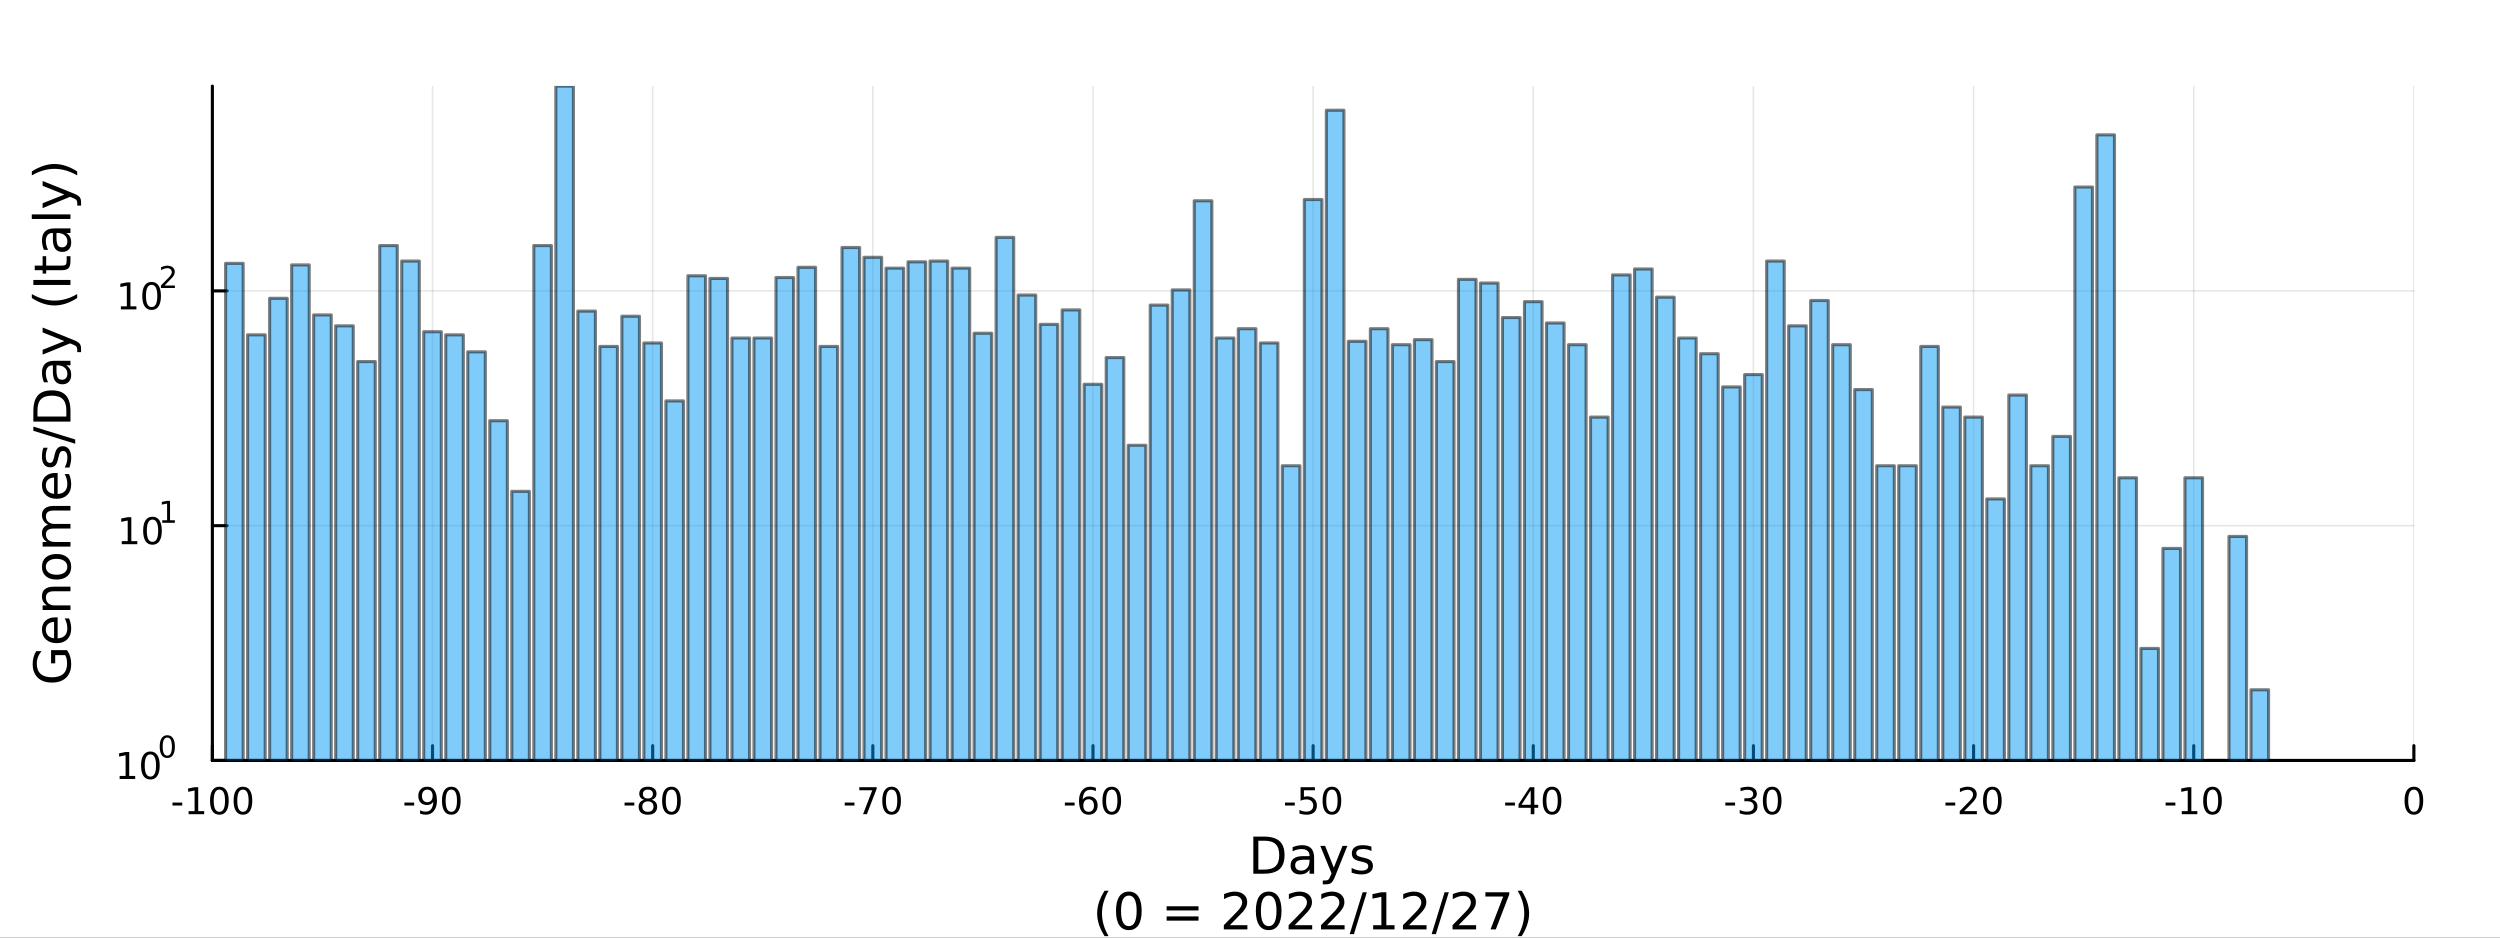 <?xml version="1.0" encoding="utf-8"?>
<svg xmlns="http://www.w3.org/2000/svg" xmlns:xlink="http://www.w3.org/1999/xlink" width="800" height="300" viewBox="0 0 3200 1200">
<rect x="0" y="0" width="3200" height="1200" fill="#333333" stroke="none"/>
<defs>
  <clipPath id="clip380">
    <rect x="0" y="0" width="3200" height="1200"/>
  </clipPath>
</defs>
<path clip-path="url(#clip380)" d="
M0 1200 L3200 1200 L3200 0 L0 0  Z
  " fill="#ffffff" fill-rule="evenodd" fill-opacity="1"/>
<defs>
  <clipPath id="clip381">
    <rect x="640" y="0" width="2241" height="1200"/>
  </clipPath>
</defs>
<path clip-path="url(#clip380)" d="
M271.839 973.368 L3089.76 973.368 L3089.76 110.236 L271.839 110.236  Z
  " fill="#ffffff" fill-rule="evenodd" fill-opacity="1"/>
<defs>
  <clipPath id="clip382">
    <rect x="271" y="110" width="2819" height="864"/>
  </clipPath>
</defs>
<polyline clip-path="url(#clip382)" style="stroke:#000000; stroke-linecap:round; stroke-linejoin:round; stroke-width:2; stroke-opacity:0.1; fill:none" points="
  271.839,973.368 271.839,110.236 
  "/>
<polyline clip-path="url(#clip382)" style="stroke:#000000; stroke-linecap:round; stroke-linejoin:round; stroke-width:2; stroke-opacity:0.1; fill:none" points="
  553.632,973.368 553.632,110.236 
  "/>
<polyline clip-path="url(#clip382)" style="stroke:#000000; stroke-linecap:round; stroke-linejoin:round; stroke-width:2; stroke-opacity:0.1; fill:none" points="
  835.424,973.368 835.424,110.236 
  "/>
<polyline clip-path="url(#clip382)" style="stroke:#000000; stroke-linecap:round; stroke-linejoin:round; stroke-width:2; stroke-opacity:0.1; fill:none" points="
  1117.22,973.368 1117.22,110.236 
  "/>
<polyline clip-path="url(#clip382)" style="stroke:#000000; stroke-linecap:round; stroke-linejoin:round; stroke-width:2; stroke-opacity:0.1; fill:none" points="
  1399.01,973.368 1399.01,110.236 
  "/>
<polyline clip-path="url(#clip382)" style="stroke:#000000; stroke-linecap:round; stroke-linejoin:round; stroke-width:2; stroke-opacity:0.1; fill:none" points="
  1680.8,973.368 1680.8,110.236 
  "/>
<polyline clip-path="url(#clip382)" style="stroke:#000000; stroke-linecap:round; stroke-linejoin:round; stroke-width:2; stroke-opacity:0.1; fill:none" points="
  1962.59,973.368 1962.59,110.236 
  "/>
<polyline clip-path="url(#clip382)" style="stroke:#000000; stroke-linecap:round; stroke-linejoin:round; stroke-width:2; stroke-opacity:0.1; fill:none" points="
  2244.39,973.368 2244.39,110.236 
  "/>
<polyline clip-path="url(#clip382)" style="stroke:#000000; stroke-linecap:round; stroke-linejoin:round; stroke-width:2; stroke-opacity:0.1; fill:none" points="
  2526.18,973.368 2526.18,110.236 
  "/>
<polyline clip-path="url(#clip382)" style="stroke:#000000; stroke-linecap:round; stroke-linejoin:round; stroke-width:2; stroke-opacity:0.1; fill:none" points="
  2807.97,973.368 2807.97,110.236 
  "/>
<polyline clip-path="url(#clip382)" style="stroke:#000000; stroke-linecap:round; stroke-linejoin:round; stroke-width:2; stroke-opacity:0.1; fill:none" points="
  3089.76,973.368 3089.76,110.236 
  "/>
<polyline clip-path="url(#clip380)" style="stroke:#000000; stroke-linecap:round; stroke-linejoin:round; stroke-width:4; stroke-opacity:1; fill:none" points="
  271.839,973.368 3089.76,973.368 
  "/>
<polyline clip-path="url(#clip380)" style="stroke:#000000; stroke-linecap:round; stroke-linejoin:round; stroke-width:4; stroke-opacity:1; fill:none" points="
  271.839,973.368 271.839,954.47 
  "/>
<polyline clip-path="url(#clip380)" style="stroke:#000000; stroke-linecap:round; stroke-linejoin:round; stroke-width:4; stroke-opacity:1; fill:none" points="
  553.632,973.368 553.632,954.47 
  "/>
<polyline clip-path="url(#clip380)" style="stroke:#000000; stroke-linecap:round; stroke-linejoin:round; stroke-width:4; stroke-opacity:1; fill:none" points="
  835.424,973.368 835.424,954.47 
  "/>
<polyline clip-path="url(#clip380)" style="stroke:#000000; stroke-linecap:round; stroke-linejoin:round; stroke-width:4; stroke-opacity:1; fill:none" points="
  1117.22,973.368 1117.22,954.47 
  "/>
<polyline clip-path="url(#clip380)" style="stroke:#000000; stroke-linecap:round; stroke-linejoin:round; stroke-width:4; stroke-opacity:1; fill:none" points="
  1399.01,973.368 1399.01,954.47 
  "/>
<polyline clip-path="url(#clip380)" style="stroke:#000000; stroke-linecap:round; stroke-linejoin:round; stroke-width:4; stroke-opacity:1; fill:none" points="
  1680.8,973.368 1680.8,954.47 
  "/>
<polyline clip-path="url(#clip380)" style="stroke:#000000; stroke-linecap:round; stroke-linejoin:round; stroke-width:4; stroke-opacity:1; fill:none" points="
  1962.59,973.368 1962.59,954.47 
  "/>
<polyline clip-path="url(#clip380)" style="stroke:#000000; stroke-linecap:round; stroke-linejoin:round; stroke-width:4; stroke-opacity:1; fill:none" points="
  2244.39,973.368 2244.39,954.47 
  "/>
<polyline clip-path="url(#clip380)" style="stroke:#000000; stroke-linecap:round; stroke-linejoin:round; stroke-width:4; stroke-opacity:1; fill:none" points="
  2526.18,973.368 2526.18,954.47 
  "/>
<polyline clip-path="url(#clip380)" style="stroke:#000000; stroke-linecap:round; stroke-linejoin:round; stroke-width:4; stroke-opacity:1; fill:none" points="
  2807.97,973.368 2807.97,954.47 
  "/>
<polyline clip-path="url(#clip380)" style="stroke:#000000; stroke-linecap:round; stroke-linejoin:round; stroke-width:4; stroke-opacity:1; fill:none" points="
  3089.76,973.368 3089.76,954.47 
  "/>
<path clip-path="url(#clip380)" d="M220.775 1027.28 L233.251 1027.28 L233.251 1031.08 L220.775 1031.08 L220.775 1027.28 Z" fill="#000000" fill-rule="evenodd" fill-opacity="1" /><path clip-path="url(#clip380)" d="M241.446 1038.23 L249.085 1038.23 L249.085 1011.87 L240.775 1013.53 L240.775 1009.27 L249.038 1007.61 L253.714 1007.61 L253.714 1038.23 L261.353 1038.23 L261.353 1042.17 L241.446 1042.17 L241.446 1038.23 Z" fill="#000000" fill-rule="evenodd" fill-opacity="1" /><path clip-path="url(#clip380)" d="M280.798 1010.69 Q277.186 1010.69 275.358 1014.25 Q273.552 1017.79 273.552 1024.92 Q273.552 1032.03 275.358 1035.59 Q277.186 1039.14 280.798 1039.14 Q284.432 1039.14 286.237 1035.59 Q288.066 1032.03 288.066 1024.92 Q288.066 1017.79 286.237 1014.25 Q284.432 1010.69 280.798 1010.69 M280.798 1006.98 Q286.608 1006.98 289.663 1011.59 Q292.742 1016.17 292.742 1024.92 Q292.742 1033.65 289.663 1038.26 Q286.608 1042.84 280.798 1042.84 Q274.987 1042.84 271.909 1038.26 Q268.853 1033.65 268.853 1024.92 Q268.853 1016.17 271.909 1011.59 Q274.987 1006.98 280.798 1006.98 Z" fill="#000000" fill-rule="evenodd" fill-opacity="1" /><path clip-path="url(#clip380)" d="M310.959 1010.69 Q307.348 1010.69 305.52 1014.25 Q303.714 1017.79 303.714 1024.92 Q303.714 1032.03 305.52 1035.59 Q307.348 1039.14 310.959 1039.14 Q314.594 1039.14 316.399 1035.59 Q318.228 1032.03 318.228 1024.92 Q318.228 1017.79 316.399 1014.25 Q314.594 1010.69 310.959 1010.69 M310.959 1006.98 Q316.77 1006.98 319.825 1011.59 Q322.904 1016.17 322.904 1024.92 Q322.904 1033.65 319.825 1038.26 Q316.77 1042.84 310.959 1042.84 Q305.149 1042.84 302.071 1038.26 Q299.015 1033.65 299.015 1024.92 Q299.015 1016.17 302.071 1011.59 Q305.149 1006.98 310.959 1006.98 Z" fill="#000000" fill-rule="evenodd" fill-opacity="1" /><path clip-path="url(#clip380)" d="M517.648 1027.28 L530.125 1027.28 L530.125 1031.08 L517.648 1031.08 L517.648 1027.28 Z" fill="#000000" fill-rule="evenodd" fill-opacity="1" /><path clip-path="url(#clip380)" d="M537.648 1041.45 L537.648 1037.19 Q539.407 1038.02 541.213 1038.46 Q543.018 1038.9 544.754 1038.9 Q549.384 1038.9 551.815 1035.8 Q554.268 1032.68 554.615 1026.33 Q553.273 1028.33 551.213 1029.39 Q549.153 1030.45 546.653 1030.45 Q541.467 1030.45 538.435 1027.33 Q535.426 1024.18 535.426 1018.74 Q535.426 1013.42 538.574 1010.2 Q541.722 1006.98 546.953 1006.98 Q552.949 1006.98 556.097 1011.59 Q559.268 1016.17 559.268 1024.92 Q559.268 1033.09 555.379 1037.98 Q551.514 1042.84 544.963 1042.84 Q543.203 1042.84 541.398 1042.49 Q539.592 1042.14 537.648 1041.45 M546.953 1026.8 Q550.102 1026.8 551.93 1024.64 Q553.782 1022.49 553.782 1018.74 Q553.782 1015.02 551.93 1012.86 Q550.102 1010.69 546.953 1010.69 Q543.805 1010.69 541.953 1012.86 Q540.125 1015.02 540.125 1018.74 Q540.125 1022.49 541.953 1024.64 Q543.805 1026.8 546.953 1026.8 Z" fill="#000000" fill-rule="evenodd" fill-opacity="1" /><path clip-path="url(#clip380)" d="M577.671 1010.69 Q574.06 1010.69 572.231 1014.25 Q570.426 1017.79 570.426 1024.92 Q570.426 1032.03 572.231 1035.59 Q574.06 1039.14 577.671 1039.14 Q581.305 1039.14 583.111 1035.59 Q584.939 1032.03 584.939 1024.92 Q584.939 1017.79 583.111 1014.25 Q581.305 1010.69 577.671 1010.69 M577.671 1006.98 Q583.481 1006.98 586.537 1011.59 Q589.615 1016.17 589.615 1024.92 Q589.615 1033.65 586.537 1038.26 Q583.481 1042.84 577.671 1042.84 Q571.861 1042.84 568.782 1038.26 Q565.727 1033.65 565.727 1024.92 Q565.727 1016.17 568.782 1011.59 Q571.861 1006.98 577.671 1006.98 Z" fill="#000000" fill-rule="evenodd" fill-opacity="1" /><path clip-path="url(#clip380)" d="M799.441 1027.28 L811.917 1027.28 L811.917 1031.08 L799.441 1031.08 L799.441 1027.28 Z" fill="#000000" fill-rule="evenodd" fill-opacity="1" /><path clip-path="url(#clip380)" d="M829.301 1025.76 Q825.968 1025.76 824.047 1027.54 Q822.149 1029.32 822.149 1032.45 Q822.149 1035.57 824.047 1037.35 Q825.968 1039.14 829.301 1039.14 Q832.635 1039.14 834.556 1037.35 Q836.477 1035.55 836.477 1032.45 Q836.477 1029.32 834.556 1027.54 Q832.658 1025.76 829.301 1025.76 M824.626 1023.77 Q821.616 1023.02 819.927 1020.96 Q818.26 1018.9 818.26 1015.94 Q818.26 1011.8 821.2 1009.39 Q824.163 1006.98 829.301 1006.98 Q834.463 1006.98 837.403 1009.39 Q840.343 1011.8 840.343 1015.94 Q840.343 1018.9 838.653 1020.96 Q836.987 1023.02 834.001 1023.77 Q837.38 1024.55 839.255 1026.84 Q841.153 1029.14 841.153 1032.45 Q841.153 1037.47 838.075 1040.15 Q835.019 1042.84 829.301 1042.84 Q823.584 1042.84 820.505 1040.15 Q817.45 1037.47 817.45 1032.45 Q817.45 1029.14 819.348 1026.84 Q821.246 1024.55 824.626 1023.77 M822.913 1016.38 Q822.913 1019.07 824.579 1020.57 Q826.269 1022.08 829.301 1022.08 Q832.311 1022.08 834.001 1020.57 Q835.713 1019.07 835.713 1016.38 Q835.713 1013.7 834.001 1012.19 Q832.311 1010.69 829.301 1010.69 Q826.269 1010.69 824.579 1012.19 Q822.913 1013.7 822.913 1016.38 Z" fill="#000000" fill-rule="evenodd" fill-opacity="1" /><path clip-path="url(#clip380)" d="M859.463 1010.69 Q855.852 1010.69 854.024 1014.25 Q852.218 1017.79 852.218 1024.92 Q852.218 1032.03 854.024 1035.59 Q855.852 1039.14 859.463 1039.14 Q863.098 1039.14 864.903 1035.59 Q866.732 1032.03 866.732 1024.92 Q866.732 1017.79 864.903 1014.25 Q863.098 1010.69 859.463 1010.69 M859.463 1006.98 Q865.274 1006.98 868.329 1011.59 Q871.408 1016.17 871.408 1024.92 Q871.408 1033.65 868.329 1038.26 Q865.274 1042.84 859.463 1042.84 Q853.653 1042.84 850.575 1038.26 Q847.519 1033.65 847.519 1024.92 Q847.519 1016.17 850.575 1011.59 Q853.653 1006.98 859.463 1006.98 Z" fill="#000000" fill-rule="evenodd" fill-opacity="1" /><path clip-path="url(#clip380)" d="M1081.23 1027.28 L1093.71 1027.28 L1093.71 1031.08 L1081.23 1031.08 L1081.23 1027.28 Z" fill="#000000" fill-rule="evenodd" fill-opacity="1" /><path clip-path="url(#clip380)" d="M1099.91 1007.61 L1122.14 1007.61 L1122.14 1009.6 L1109.59 1042.17 L1104.71 1042.17 L1116.51 1011.54 L1099.91 1011.54 L1099.91 1007.61 Z" fill="#000000" fill-rule="evenodd" fill-opacity="1" /><path clip-path="url(#clip380)" d="M1141.26 1010.69 Q1137.64 1010.69 1135.82 1014.25 Q1134.01 1017.79 1134.01 1024.92 Q1134.01 1032.03 1135.82 1035.59 Q1137.64 1039.14 1141.26 1039.14 Q1144.89 1039.14 1146.7 1035.59 Q1148.52 1032.03 1148.52 1024.92 Q1148.52 1017.79 1146.7 1014.25 Q1144.89 1010.69 1141.26 1010.69 M1141.26 1006.98 Q1147.07 1006.98 1150.12 1011.59 Q1153.2 1016.17 1153.2 1024.92 Q1153.2 1033.65 1150.12 1038.26 Q1147.07 1042.84 1141.26 1042.84 Q1135.45 1042.84 1132.37 1038.26 Q1129.31 1033.65 1129.31 1024.92 Q1129.31 1016.17 1132.37 1011.59 Q1135.45 1006.98 1141.26 1006.98 Z" fill="#000000" fill-rule="evenodd" fill-opacity="1" /><path clip-path="url(#clip380)" d="M1363.03 1027.28 L1375.5 1027.28 L1375.5 1031.08 L1363.03 1031.08 L1363.03 1027.28 Z" fill="#000000" fill-rule="evenodd" fill-opacity="1" /><path clip-path="url(#clip380)" d="M1393.47 1023.02 Q1390.32 1023.02 1388.47 1025.18 Q1386.64 1027.33 1386.64 1031.08 Q1386.64 1034.81 1388.47 1036.98 Q1390.32 1039.14 1393.47 1039.14 Q1396.61 1039.14 1398.44 1036.98 Q1400.29 1034.81 1400.29 1031.08 Q1400.29 1027.33 1398.44 1025.18 Q1396.61 1023.02 1393.47 1023.02 M1402.75 1008.37 L1402.75 1012.63 Q1400.99 1011.8 1399.18 1011.36 Q1397.4 1010.92 1395.64 1010.92 Q1391.01 1010.92 1388.56 1014.04 Q1386.13 1017.17 1385.78 1023.49 Q1387.15 1021.47 1389.21 1020.41 Q1391.27 1019.32 1393.74 1019.32 Q1398.95 1019.32 1401.96 1022.49 Q1404.99 1025.64 1404.99 1031.08 Q1404.99 1036.4 1401.84 1039.62 Q1398.7 1042.84 1393.47 1042.84 Q1387.47 1042.84 1384.3 1038.26 Q1381.13 1033.65 1381.13 1024.92 Q1381.13 1016.73 1385.02 1011.87 Q1388.9 1006.98 1395.46 1006.98 Q1397.22 1006.98 1399 1007.33 Q1400.8 1007.68 1402.75 1008.37 Z" fill="#000000" fill-rule="evenodd" fill-opacity="1" /><path clip-path="url(#clip380)" d="M1423.05 1010.69 Q1419.44 1010.69 1417.61 1014.25 Q1415.8 1017.79 1415.8 1024.92 Q1415.8 1032.03 1417.61 1035.59 Q1419.44 1039.14 1423.05 1039.14 Q1426.68 1039.14 1428.49 1035.59 Q1430.32 1032.03 1430.32 1024.92 Q1430.32 1017.79 1428.49 1014.25 Q1426.68 1010.69 1423.05 1010.69 M1423.05 1006.98 Q1428.86 1006.98 1431.91 1011.59 Q1434.99 1016.17 1434.99 1024.92 Q1434.99 1033.65 1431.91 1038.26 Q1428.86 1042.84 1423.05 1042.84 Q1417.24 1042.84 1414.16 1038.26 Q1411.1 1033.65 1411.1 1024.92 Q1411.1 1016.17 1414.16 1011.59 Q1417.24 1006.98 1423.05 1006.98 Z" fill="#000000" fill-rule="evenodd" fill-opacity="1" /><path clip-path="url(#clip380)" d="M1644.82 1027.28 L1657.29 1027.28 L1657.29 1031.08 L1644.82 1031.08 L1644.82 1027.28 Z" fill="#000000" fill-rule="evenodd" fill-opacity="1" /><path clip-path="url(#clip380)" d="M1664.73 1007.61 L1683.08 1007.61 L1683.08 1011.54 L1669.01 1011.54 L1669.01 1020.02 Q1670.03 1019.67 1671.04 1019.51 Q1672.06 1019.32 1673.08 1019.32 Q1678.87 1019.32 1682.25 1022.49 Q1685.63 1025.66 1685.63 1031.08 Q1685.63 1036.66 1682.16 1039.76 Q1678.68 1042.84 1672.36 1042.84 Q1670.19 1042.84 1667.92 1042.47 Q1665.67 1042.1 1663.27 1041.36 L1663.27 1036.66 Q1665.35 1037.79 1667.57 1038.35 Q1669.79 1038.9 1672.27 1038.9 Q1676.28 1038.9 1678.61 1036.8 Q1680.95 1034.69 1680.95 1031.08 Q1680.95 1027.47 1678.61 1025.36 Q1676.28 1023.26 1672.27 1023.26 Q1670.4 1023.26 1668.52 1023.67 Q1666.67 1024.09 1664.73 1024.97 L1664.73 1007.61 Z" fill="#000000" fill-rule="evenodd" fill-opacity="1" /><path clip-path="url(#clip380)" d="M1704.84 1010.69 Q1701.23 1010.69 1699.4 1014.25 Q1697.6 1017.79 1697.6 1024.92 Q1697.6 1032.03 1699.4 1035.59 Q1701.23 1039.14 1704.84 1039.14 Q1708.47 1039.14 1710.28 1035.59 Q1712.11 1032.03 1712.11 1024.92 Q1712.11 1017.79 1710.28 1014.25 Q1708.47 1010.69 1704.84 1010.69 M1704.84 1006.98 Q1710.65 1006.98 1713.71 1011.59 Q1716.79 1016.17 1716.79 1024.92 Q1716.79 1033.65 1713.71 1038.26 Q1710.65 1042.84 1704.84 1042.84 Q1699.03 1042.84 1695.95 1038.26 Q1692.9 1033.65 1692.9 1024.92 Q1692.9 1016.17 1695.95 1011.59 Q1699.03 1006.98 1704.84 1006.98 Z" fill="#000000" fill-rule="evenodd" fill-opacity="1" /><path clip-path="url(#clip380)" d="M1926.61 1027.28 L1939.09 1027.28 L1939.09 1031.08 L1926.61 1031.08 L1926.61 1027.28 Z" fill="#000000" fill-rule="evenodd" fill-opacity="1" /><path clip-path="url(#clip380)" d="M1959.32 1011.68 L1947.51 1030.13 L1959.32 1030.13 L1959.32 1011.68 M1958.09 1007.61 L1963.97 1007.61 L1963.97 1030.13 L1968.9 1030.13 L1968.9 1034.02 L1963.97 1034.02 L1963.97 1042.17 L1959.32 1042.17 L1959.32 1034.02 L1943.72 1034.02 L1943.72 1029.51 L1958.09 1007.61 Z" fill="#000000" fill-rule="evenodd" fill-opacity="1" /><path clip-path="url(#clip380)" d="M1986.63 1010.69 Q1983.02 1010.69 1981.19 1014.25 Q1979.39 1017.79 1979.39 1024.92 Q1979.39 1032.03 1981.19 1035.59 Q1983.02 1039.14 1986.63 1039.14 Q1990.27 1039.14 1992.07 1035.59 Q1993.9 1032.03 1993.9 1024.92 Q1993.9 1017.79 1992.07 1014.25 Q1990.27 1010.69 1986.63 1010.69 M1986.63 1006.98 Q1992.44 1006.98 1995.5 1011.59 Q1998.58 1016.17 1998.58 1024.92 Q1998.58 1033.65 1995.5 1038.26 Q1992.44 1042.84 1986.63 1042.84 Q1980.82 1042.84 1977.74 1038.26 Q1974.69 1033.65 1974.69 1024.92 Q1974.69 1016.17 1977.74 1011.59 Q1980.82 1006.98 1986.63 1006.98 Z" fill="#000000" fill-rule="evenodd" fill-opacity="1" /><path clip-path="url(#clip380)" d="M2208.4 1027.28 L2220.88 1027.28 L2220.88 1031.08 L2208.4 1031.08 L2208.4 1027.28 Z" fill="#000000" fill-rule="evenodd" fill-opacity="1" /><path clip-path="url(#clip380)" d="M2242.43 1023.53 Q2245.79 1024.25 2247.66 1026.52 Q2249.56 1028.79 2249.56 1032.12 Q2249.56 1037.24 2246.04 1040.04 Q2242.52 1042.84 2236.04 1042.84 Q2233.87 1042.84 2231.55 1042.4 Q2229.26 1041.98 2226.81 1041.13 L2226.81 1036.61 Q2228.75 1037.75 2231.06 1038.33 Q2233.38 1038.9 2235.9 1038.9 Q2240.3 1038.9 2242.59 1037.17 Q2244.91 1035.43 2244.91 1032.12 Q2244.91 1029.07 2242.75 1027.35 Q2240.62 1025.62 2236.81 1025.62 L2232.78 1025.62 L2232.78 1021.77 L2236.99 1021.77 Q2240.44 1021.77 2242.27 1020.41 Q2244.1 1019.02 2244.1 1016.43 Q2244.1 1013.77 2242.2 1012.35 Q2240.32 1010.92 2236.81 1010.92 Q2234.88 1010.92 2232.69 1011.33 Q2230.49 1011.75 2227.85 1012.63 L2227.85 1008.46 Q2230.51 1007.72 2232.82 1007.35 Q2235.16 1006.98 2237.22 1006.98 Q2242.55 1006.98 2245.65 1009.41 Q2248.75 1011.82 2248.75 1015.94 Q2248.75 1018.81 2247.11 1020.8 Q2245.46 1022.77 2242.43 1023.53 Z" fill="#000000" fill-rule="evenodd" fill-opacity="1" /><path clip-path="url(#clip380)" d="M2268.43 1010.69 Q2264.81 1010.69 2262.99 1014.25 Q2261.18 1017.79 2261.18 1024.92 Q2261.18 1032.03 2262.99 1035.59 Q2264.81 1039.14 2268.43 1039.14 Q2272.06 1039.14 2273.87 1035.59 Q2275.69 1032.03 2275.69 1024.92 Q2275.69 1017.79 2273.87 1014.25 Q2272.06 1010.69 2268.43 1010.69 M2268.43 1006.98 Q2274.24 1006.98 2277.29 1011.59 Q2280.37 1016.17 2280.37 1024.92 Q2280.37 1033.65 2277.29 1038.26 Q2274.24 1042.84 2268.43 1042.84 Q2262.62 1042.84 2259.54 1038.26 Q2256.48 1033.65 2256.48 1024.92 Q2256.48 1016.17 2259.54 1011.59 Q2262.62 1006.98 2268.43 1006.98 Z" fill="#000000" fill-rule="evenodd" fill-opacity="1" /><path clip-path="url(#clip380)" d="M2490.2 1027.28 L2502.67 1027.28 L2502.67 1031.08 L2490.2 1031.08 L2490.2 1027.28 Z" fill="#000000" fill-rule="evenodd" fill-opacity="1" /><path clip-path="url(#clip380)" d="M2514.08 1038.23 L2530.4 1038.23 L2530.4 1042.17 L2508.46 1042.17 L2508.46 1038.23 Q2511.12 1035.48 2515.7 1030.85 Q2520.31 1026.2 2521.49 1024.85 Q2523.74 1022.33 2524.62 1020.59 Q2525.52 1018.83 2525.52 1017.14 Q2525.52 1014.39 2523.57 1012.65 Q2521.65 1010.92 2518.55 1010.92 Q2516.35 1010.92 2513.9 1011.68 Q2511.47 1012.45 2508.69 1014 L2508.69 1009.27 Q2511.51 1008.14 2513.97 1007.56 Q2516.42 1006.98 2518.46 1006.98 Q2523.83 1006.98 2527.02 1009.67 Q2530.22 1012.35 2530.22 1016.84 Q2530.22 1018.97 2529.41 1020.89 Q2528.62 1022.79 2526.51 1025.39 Q2525.94 1026.06 2522.83 1029.27 Q2519.73 1032.47 2514.08 1038.23 Z" fill="#000000" fill-rule="evenodd" fill-opacity="1" /><path clip-path="url(#clip380)" d="M2550.22 1010.69 Q2546.61 1010.69 2544.78 1014.25 Q2542.97 1017.79 2542.97 1024.92 Q2542.97 1032.03 2544.78 1035.59 Q2546.61 1039.14 2550.22 1039.14 Q2553.85 1039.14 2555.66 1035.59 Q2557.49 1032.03 2557.49 1024.92 Q2557.49 1017.79 2555.66 1014.25 Q2553.85 1010.69 2550.22 1010.69 M2550.22 1006.98 Q2556.03 1006.98 2559.08 1011.59 Q2562.16 1016.17 2562.16 1024.92 Q2562.16 1033.65 2559.08 1038.26 Q2556.03 1042.84 2550.22 1042.84 Q2544.41 1042.84 2541.33 1038.26 Q2538.27 1033.65 2538.27 1024.92 Q2538.27 1016.17 2541.33 1011.59 Q2544.41 1006.98 2550.22 1006.98 Z" fill="#000000" fill-rule="evenodd" fill-opacity="1" /><path clip-path="url(#clip380)" d="M2771.99 1027.28 L2784.46 1027.28 L2784.46 1031.08 L2771.99 1031.08 L2771.99 1027.28 Z" fill="#000000" fill-rule="evenodd" fill-opacity="1" /><path clip-path="url(#clip380)" d="M2792.66 1038.23 L2800.3 1038.23 L2800.3 1011.87 L2791.99 1013.53 L2791.99 1009.27 L2800.25 1007.61 L2804.93 1007.61 L2804.93 1038.23 L2812.57 1038.23 L2812.57 1042.17 L2792.66 1042.17 L2792.66 1038.23 Z" fill="#000000" fill-rule="evenodd" fill-opacity="1" /><path clip-path="url(#clip380)" d="M2832.01 1010.69 Q2828.4 1010.69 2826.57 1014.25 Q2824.77 1017.79 2824.77 1024.92 Q2824.77 1032.03 2826.57 1035.59 Q2828.4 1039.14 2832.01 1039.14 Q2835.64 1039.14 2837.45 1035.59 Q2839.28 1032.03 2839.28 1024.92 Q2839.28 1017.79 2837.45 1014.25 Q2835.64 1010.69 2832.01 1010.69 M2832.01 1006.98 Q2837.82 1006.98 2840.88 1011.59 Q2843.95 1016.17 2843.95 1024.92 Q2843.95 1033.65 2840.88 1038.26 Q2837.82 1042.84 2832.01 1042.84 Q2826.2 1042.84 2823.12 1038.26 Q2820.07 1033.65 2820.07 1024.92 Q2820.07 1016.17 2823.12 1011.59 Q2826.2 1006.98 2832.01 1006.98 Z" fill="#000000" fill-rule="evenodd" fill-opacity="1" /><path clip-path="url(#clip380)" d="M3089.76 1010.69 Q3086.15 1010.69 3084.32 1014.25 Q3082.52 1017.79 3082.52 1024.92 Q3082.52 1032.03 3084.32 1035.59 Q3086.15 1039.14 3089.76 1039.14 Q3093.4 1039.14 3095.2 1035.59 Q3097.03 1032.03 3097.03 1024.92 Q3097.03 1017.79 3095.2 1014.25 Q3093.4 1010.69 3089.76 1010.69 M3089.76 1006.98 Q3095.57 1006.98 3098.63 1011.59 Q3101.71 1016.17 3101.71 1024.92 Q3101.71 1033.65 3098.63 1038.26 Q3095.57 1042.84 3089.76 1042.84 Q3083.95 1042.84 3080.87 1038.26 Q3077.82 1033.65 3077.82 1024.92 Q3077.82 1016.17 3080.87 1011.59 Q3083.95 1006.98 3089.76 1006.98 Z" fill="#000000" fill-rule="evenodd" fill-opacity="1" /><path clip-path="url(#clip380)" d="M1610.68 1076.12 L1610.68 1113.07 L1618.45 1113.07 Q1628.28 1113.07 1632.84 1108.61 Q1637.42 1104.16 1637.42 1094.54 Q1637.42 1085 1632.84 1080.57 Q1628.28 1076.12 1618.45 1076.12 L1610.68 1076.12 M1604.25 1070.83 L1617.46 1070.83 Q1631.28 1070.83 1637.74 1076.59 Q1644.2 1082.32 1644.2 1094.54 Q1644.2 1106.83 1637.71 1112.59 Q1631.21 1118.35 1617.46 1118.35 L1604.25 1118.35 L1604.25 1070.83 Z" fill="#000000" fill-rule="evenodd" fill-opacity="1" /><path clip-path="url(#clip380)" d="M1670.39 1100.43 Q1663.3 1100.43 1660.56 1102.06 Q1657.82 1103.68 1657.82 1107.59 Q1657.82 1110.71 1659.86 1112.56 Q1661.93 1114.37 1665.46 1114.37 Q1670.33 1114.37 1673.26 1110.94 Q1676.22 1107.47 1676.22 1101.74 L1676.22 1100.43 L1670.39 1100.43 M1682.07 1098.01 L1682.07 1118.35 L1676.22 1118.35 L1676.22 1112.94 Q1674.21 1116.19 1671.22 1117.75 Q1668.23 1119.27 1663.9 1119.27 Q1658.43 1119.27 1655.18 1116.22 Q1651.96 1113.13 1651.96 1107.98 Q1651.96 1101.96 1655.98 1098.9 Q1660.02 1095.85 1668.01 1095.85 L1676.22 1095.85 L1676.22 1095.28 Q1676.22 1091.23 1673.54 1089.04 Q1670.9 1086.81 1666.1 1086.81 Q1663.04 1086.81 1660.14 1087.54 Q1657.25 1088.27 1654.57 1089.74 L1654.57 1084.33 Q1657.79 1083.09 1660.81 1082.48 Q1663.84 1081.84 1666.7 1081.84 Q1674.44 1081.84 1678.26 1085.85 Q1682.07 1089.87 1682.07 1098.01 Z" fill="#000000" fill-rule="evenodd" fill-opacity="1" /><path clip-path="url(#clip380)" d="M1708.97 1121.66 Q1706.49 1128.03 1704.13 1129.97 Q1701.78 1131.91 1697.83 1131.91 L1693.15 1131.91 L1693.15 1127.01 L1696.59 1127.01 Q1699.01 1127.01 1700.34 1125.86 Q1701.68 1124.72 1703.3 1120.45 L1704.35 1117.78 L1689.94 1082.7 L1696.14 1082.7 L1707.28 1110.59 L1718.42 1082.7 L1724.63 1082.7 L1708.97 1121.66 Z" fill="#000000" fill-rule="evenodd" fill-opacity="1" /><path clip-path="url(#clip380)" d="M1755.44 1083.75 L1755.44 1089.29 Q1752.96 1088.02 1750.28 1087.38 Q1747.61 1086.75 1744.75 1086.75 Q1740.38 1086.75 1738.19 1088.08 Q1736.02 1089.42 1736.02 1092.09 Q1736.02 1094.13 1737.58 1095.31 Q1739.14 1096.45 1743.85 1097.5 L1745.86 1097.95 Q1752.1 1099.29 1754.71 1101.74 Q1757.35 1104.16 1757.35 1108.52 Q1757.35 1113.48 1753.4 1116.38 Q1749.49 1119.27 1742.61 1119.27 Q1739.75 1119.27 1736.63 1118.7 Q1733.54 1118.16 1730.1 1117.05 L1730.1 1111 Q1733.35 1112.69 1736.5 1113.55 Q1739.65 1114.37 1742.74 1114.37 Q1746.88 1114.37 1749.11 1112.97 Q1751.33 1111.54 1751.33 1108.96 Q1751.33 1106.58 1749.71 1105.3 Q1748.12 1104.03 1742.68 1102.85 L1740.64 1102.37 Q1735.2 1101.23 1732.78 1098.87 Q1730.36 1096.49 1730.36 1092.35 Q1730.36 1087.32 1733.92 1084.58 Q1737.49 1081.84 1744.04 1081.84 Q1747.29 1081.84 1750.16 1082.32 Q1753.02 1082.8 1755.44 1083.75 Z" fill="#000000" fill-rule="evenodd" fill-opacity="1" /><path clip-path="url(#clip380)" d="M1418.96 1140.17 Q1414.7 1147.49 1412.63 1154.65 Q1410.56 1161.81 1410.56 1169.17 Q1410.56 1176.52 1412.63 1183.74 Q1414.73 1190.94 1418.96 1198.23 L1413.87 1198.23 Q1409.1 1190.75 1406.71 1183.52 Q1404.35 1176.3 1404.35 1169.17 Q1404.35 1162.07 1406.71 1154.87 Q1409.07 1147.68 1413.87 1140.17 L1418.96 1140.17 Z" fill="#000000" fill-rule="evenodd" fill-opacity="1" /><path clip-path="url(#clip380)" d="M1444.9 1146.34 Q1439.94 1146.34 1437.42 1151.25 Q1434.94 1156.12 1434.94 1165.92 Q1434.94 1175.69 1437.42 1180.59 Q1439.94 1185.46 1444.9 1185.46 Q1449.9 1185.46 1452.38 1180.59 Q1454.9 1175.69 1454.9 1165.92 Q1454.9 1156.12 1452.38 1151.25 Q1449.9 1146.34 1444.9 1146.34 M1444.9 1141.25 Q1452.89 1141.25 1457.09 1147.59 Q1461.33 1153.89 1461.33 1165.92 Q1461.33 1177.92 1457.09 1184.25 Q1452.89 1190.55 1444.9 1190.55 Q1436.92 1190.55 1432.68 1184.25 Q1428.48 1177.92 1428.48 1165.92 Q1428.48 1153.89 1432.68 1147.59 Q1436.92 1141.25 1444.9 1141.25 Z" fill="#000000" fill-rule="evenodd" fill-opacity="1" /><path clip-path="url(#clip380)" d="M1493.28 1160.03 L1534.09 1160.03 L1534.09 1165.38 L1493.28 1165.38 L1493.28 1160.03 M1493.28 1173.02 L1534.09 1173.02 L1534.09 1178.43 L1493.28 1178.43 L1493.28 1173.02 Z" fill="#000000" fill-rule="evenodd" fill-opacity="1" /><path clip-path="url(#clip380)" d="M1574.22 1184.22 L1596.66 1184.22 L1596.66 1189.63 L1566.49 1189.63 L1566.49 1184.22 Q1570.15 1180.43 1576.45 1174.07 Q1582.79 1167.67 1584.41 1165.82 Q1587.5 1162.35 1588.71 1159.97 Q1589.95 1157.55 1589.95 1155.23 Q1589.95 1151.44 1587.27 1149.05 Q1584.63 1146.66 1580.37 1146.66 Q1577.34 1146.66 1573.97 1147.71 Q1570.63 1148.76 1566.81 1150.9 L1566.81 1144.4 Q1570.69 1142.84 1574.06 1142.05 Q1577.44 1141.25 1580.24 1141.25 Q1587.62 1141.25 1592.02 1144.94 Q1596.41 1148.64 1596.41 1154.81 Q1596.41 1157.74 1595.29 1160.38 Q1594.21 1162.99 1591.32 1166.56 Q1590.52 1167.48 1586.25 1171.9 Q1581.99 1176.3 1574.22 1184.22 Z" fill="#000000" fill-rule="evenodd" fill-opacity="1" /><path clip-path="url(#clip380)" d="M1623.91 1146.34 Q1618.94 1146.34 1616.43 1151.25 Q1613.95 1156.12 1613.95 1165.92 Q1613.95 1175.69 1616.43 1180.59 Q1618.94 1185.46 1623.91 1185.46 Q1628.91 1185.46 1631.39 1180.59 Q1633.9 1175.69 1633.9 1165.92 Q1633.9 1156.12 1631.39 1151.25 Q1628.91 1146.34 1623.91 1146.34 M1623.91 1141.25 Q1631.9 1141.25 1636.1 1147.59 Q1640.33 1153.89 1640.33 1165.92 Q1640.33 1177.92 1636.1 1184.25 Q1631.9 1190.55 1623.91 1190.55 Q1615.92 1190.55 1611.69 1184.25 Q1607.48 1177.92 1607.48 1165.92 Q1607.48 1153.89 1611.69 1147.59 Q1615.92 1141.25 1623.91 1141.25 Z" fill="#000000" fill-rule="evenodd" fill-opacity="1" /><path clip-path="url(#clip380)" d="M1657.17 1184.22 L1679.61 1184.22 L1679.61 1189.63 L1649.43 1189.63 L1649.43 1184.22 Q1653.09 1180.43 1659.4 1174.07 Q1665.73 1167.67 1667.35 1165.82 Q1670.44 1162.35 1671.65 1159.97 Q1672.89 1157.55 1672.89 1155.23 Q1672.89 1151.44 1670.22 1149.05 Q1667.58 1146.66 1663.31 1146.66 Q1660.29 1146.66 1656.91 1147.71 Q1653.57 1148.76 1649.75 1150.9 L1649.75 1144.4 Q1653.64 1142.84 1657.01 1142.05 Q1660.38 1141.25 1663.18 1141.25 Q1670.57 1141.25 1674.96 1144.94 Q1679.35 1148.64 1679.35 1154.81 Q1679.35 1157.74 1678.24 1160.38 Q1677.16 1162.99 1674.26 1166.56 Q1673.47 1167.48 1669.2 1171.9 Q1664.93 1176.3 1657.17 1184.22 Z" fill="#000000" fill-rule="evenodd" fill-opacity="1" /><path clip-path="url(#clip380)" d="M1698.64 1184.22 L1721.08 1184.22 L1721.08 1189.63 L1690.91 1189.63 L1690.91 1184.22 Q1694.57 1180.43 1700.87 1174.07 Q1707.2 1167.67 1708.83 1165.82 Q1711.91 1162.35 1713.12 1159.97 Q1714.36 1157.55 1714.36 1155.23 Q1714.36 1151.44 1711.69 1149.05 Q1709.05 1146.66 1704.78 1146.66 Q1701.76 1146.66 1698.39 1147.71 Q1695.04 1148.76 1691.23 1150.9 L1691.23 1144.4 Q1695.11 1142.84 1698.48 1142.05 Q1701.86 1141.25 1704.66 1141.25 Q1712.04 1141.25 1716.43 1144.94 Q1720.83 1148.64 1720.83 1154.81 Q1720.83 1157.74 1719.71 1160.38 Q1718.63 1162.99 1715.73 1166.56 Q1714.94 1167.48 1710.67 1171.9 Q1706.41 1176.3 1698.64 1184.22 Z" fill="#000000" fill-rule="evenodd" fill-opacity="1" /><path clip-path="url(#clip380)" d="M1744.16 1142.11 L1749.57 1142.11 L1733.02 1195.68 L1727.61 1195.68 L1744.16 1142.11 Z" fill="#000000" fill-rule="evenodd" fill-opacity="1" /><path clip-path="url(#clip380)" d="M1757.65 1184.22 L1768.15 1184.22 L1768.15 1147.97 L1756.73 1150.26 L1756.73 1144.4 L1768.09 1142.11 L1774.52 1142.11 L1774.52 1184.22 L1785.02 1184.22 L1785.02 1189.63 L1757.65 1189.63 L1757.65 1184.22 Z" fill="#000000" fill-rule="evenodd" fill-opacity="1" /><path clip-path="url(#clip380)" d="M1803.55 1184.22 L1825.99 1184.22 L1825.99 1189.63 L1795.81 1189.63 L1795.81 1184.22 Q1799.47 1180.43 1805.78 1174.07 Q1812.11 1167.67 1813.73 1165.82 Q1816.82 1162.35 1818.03 1159.97 Q1819.27 1157.55 1819.27 1155.23 Q1819.27 1151.44 1816.6 1149.05 Q1813.96 1146.66 1809.69 1146.66 Q1806.67 1146.66 1803.29 1147.71 Q1799.95 1148.76 1796.13 1150.9 L1796.13 1144.4 Q1800.02 1142.84 1803.39 1142.05 Q1806.76 1141.25 1809.56 1141.25 Q1816.95 1141.25 1821.34 1144.94 Q1825.73 1148.64 1825.73 1154.81 Q1825.73 1157.74 1824.62 1160.38 Q1823.54 1162.99 1820.64 1166.56 Q1819.84 1167.48 1815.58 1171.9 Q1811.31 1176.3 1803.55 1184.22 Z" fill="#000000" fill-rule="evenodd" fill-opacity="1" /><path clip-path="url(#clip380)" d="M1849.06 1142.11 L1854.47 1142.11 L1837.92 1195.68 L1832.51 1195.68 L1849.06 1142.11 Z" fill="#000000" fill-rule="evenodd" fill-opacity="1" /><path clip-path="url(#clip380)" d="M1866.98 1184.22 L1889.42 1184.22 L1889.42 1189.63 L1859.25 1189.63 L1859.25 1184.22 Q1862.91 1180.43 1869.21 1174.07 Q1875.54 1167.67 1877.17 1165.82 Q1880.26 1162.35 1881.46 1159.97 Q1882.71 1157.55 1882.71 1155.23 Q1882.71 1151.44 1880.03 1149.05 Q1877.39 1146.66 1873.13 1146.66 Q1870.1 1146.66 1866.73 1147.71 Q1863.39 1148.76 1859.57 1150.9 L1859.57 1144.4 Q1863.45 1142.84 1866.82 1142.05 Q1870.2 1141.25 1873 1141.25 Q1880.38 1141.25 1884.77 1144.94 Q1889.17 1148.64 1889.17 1154.81 Q1889.17 1157.74 1888.05 1160.38 Q1886.97 1162.99 1884.07 1166.56 Q1883.28 1167.48 1879.01 1171.9 Q1874.75 1176.3 1866.98 1184.22 Z" fill="#000000" fill-rule="evenodd" fill-opacity="1" /><path clip-path="url(#clip380)" d="M1901.29 1142.11 L1931.85 1142.11 L1931.85 1144.85 L1914.6 1189.63 L1907.88 1189.63 L1924.11 1147.52 L1901.29 1147.52 L1901.29 1142.11 Z" fill="#000000" fill-rule="evenodd" fill-opacity="1" /><path clip-path="url(#clip380)" d="M1942.64 1140.17 L1947.73 1140.17 Q1952.51 1147.68 1954.86 1154.87 Q1957.25 1162.07 1957.25 1169.17 Q1957.25 1176.3 1954.86 1183.52 Q1952.51 1190.75 1947.73 1198.23 L1942.64 1198.23 Q1946.87 1190.94 1948.94 1183.74 Q1951.04 1176.52 1951.04 1169.17 Q1951.04 1161.81 1948.94 1154.65 Q1946.87 1147.49 1942.64 1140.17 Z" fill="#000000" fill-rule="evenodd" fill-opacity="1" /><polyline clip-path="url(#clip382)" style="stroke:#000000; stroke-linecap:round; stroke-linejoin:round; stroke-width:2; stroke-opacity:0.1; fill:none" points="
  271.839,973.368 3089.76,973.368 
  "/>
<polyline clip-path="url(#clip382)" style="stroke:#000000; stroke-linecap:round; stroke-linejoin:round; stroke-width:2; stroke-opacity:0.1; fill:none" points="
  271.839,672.851 3089.76,672.851 
  "/>
<polyline clip-path="url(#clip382)" style="stroke:#000000; stroke-linecap:round; stroke-linejoin:round; stroke-width:2; stroke-opacity:0.1; fill:none" points="
  271.839,372.334 3089.76,372.334 
  "/>
<polyline clip-path="url(#clip380)" style="stroke:#000000; stroke-linecap:round; stroke-linejoin:round; stroke-width:4; stroke-opacity:1; fill:none" points="
  271.839,973.368 271.839,110.236 
  "/>
<polyline clip-path="url(#clip380)" style="stroke:#000000; stroke-linecap:round; stroke-linejoin:round; stroke-width:4; stroke-opacity:1; fill:none" points="
  271.839,973.368 290.737,973.368 
  "/>
<polyline clip-path="url(#clip380)" style="stroke:#000000; stroke-linecap:round; stroke-linejoin:round; stroke-width:4; stroke-opacity:1; fill:none" points="
  271.839,672.851 290.737,672.851 
  "/>
<polyline clip-path="url(#clip380)" style="stroke:#000000; stroke-linecap:round; stroke-linejoin:round; stroke-width:4; stroke-opacity:1; fill:none" points="
  271.839,372.334 290.737,372.334 
  "/>
<path clip-path="url(#clip380)" d="M153.134 993.16 L160.772 993.16 L160.772 966.795 L152.462 968.461 L152.462 964.202 L160.726 962.535 L165.402 962.535 L165.402 993.16 L173.041 993.16 L173.041 997.095 L153.134 997.095 L153.134 993.16 Z" fill="#000000" fill-rule="evenodd" fill-opacity="1" /><path clip-path="url(#clip380)" d="M192.485 965.614 Q188.874 965.614 187.045 969.179 Q185.24 972.72 185.24 979.85 Q185.24 986.956 187.045 990.521 Q188.874 994.063 192.485 994.063 Q196.119 994.063 197.925 990.521 Q199.754 986.956 199.754 979.85 Q199.754 972.72 197.925 969.179 Q196.119 965.614 192.485 965.614 M192.485 961.91 Q198.295 961.91 201.351 966.517 Q204.43 971.1 204.43 979.85 Q204.43 988.577 201.351 993.183 Q198.295 997.767 192.485 997.767 Q186.675 997.767 183.596 993.183 Q180.541 988.577 180.541 979.85 Q180.541 971.1 183.596 966.517 Q186.675 961.91 192.485 961.91 Z" fill="#000000" fill-rule="evenodd" fill-opacity="1" /><path clip-path="url(#clip380)" d="M214.134 944.106 Q211.2 944.106 209.715 947.003 Q208.248 949.88 208.248 955.673 Q208.248 961.447 209.715 964.344 Q211.2 967.221 214.134 967.221 Q217.087 967.221 218.554 964.344 Q220.04 961.447 220.04 955.673 Q220.04 949.88 218.554 947.003 Q217.087 944.106 214.134 944.106 M214.134 941.097 Q218.855 941.097 221.338 944.84 Q223.839 948.564 223.839 955.673 Q223.839 962.764 221.338 966.506 Q218.855 970.23 214.134 970.23 Q209.414 970.23 206.912 966.506 Q204.43 962.764 204.43 955.673 Q204.43 948.564 206.912 944.84 Q209.414 941.097 214.134 941.097 Z" fill="#000000" fill-rule="evenodd" fill-opacity="1" /><path clip-path="url(#clip380)" d="M155.823 692.643 L163.462 692.643 L163.462 666.278 L155.152 667.944 L155.152 663.685 L163.416 662.018 L168.092 662.018 L168.092 692.643 L175.73 692.643 L175.73 696.578 L155.823 696.578 L155.823 692.643 Z" fill="#000000" fill-rule="evenodd" fill-opacity="1" /><path clip-path="url(#clip380)" d="M195.175 665.097 Q191.564 665.097 189.735 668.662 Q187.929 672.204 187.929 679.333 Q187.929 686.44 189.735 690.004 Q191.564 693.546 195.175 693.546 Q198.809 693.546 200.615 690.004 Q202.443 686.44 202.443 679.333 Q202.443 672.204 200.615 668.662 Q198.809 665.097 195.175 665.097 M195.175 661.393 Q200.985 661.393 204.04 666 Q207.119 670.583 207.119 679.333 Q207.119 688.06 204.04 692.666 Q200.985 697.25 195.175 697.25 Q189.365 697.25 186.286 692.666 Q183.23 688.06 183.23 679.333 Q183.23 670.583 186.286 666 Q189.365 661.393 195.175 661.393 Z" fill="#000000" fill-rule="evenodd" fill-opacity="1" /><path clip-path="url(#clip380)" d="M207.665 665.971 L213.871 665.971 L213.871 644.549 L207.119 645.903 L207.119 642.442 L213.833 641.088 L217.633 641.088 L217.633 665.971 L223.839 665.971 L223.839 669.168 L207.665 669.168 L207.665 665.971 Z" fill="#000000" fill-rule="evenodd" fill-opacity="1" /><path clip-path="url(#clip380)" d="M154.713 392.126 L162.352 392.126 L162.352 365.761 L154.042 367.427 L154.042 363.168 L162.306 361.502 L166.982 361.502 L166.982 392.126 L174.621 392.126 L174.621 396.062 L154.713 396.062 L154.713 392.126 Z" fill="#000000" fill-rule="evenodd" fill-opacity="1" /><path clip-path="url(#clip380)" d="M194.065 364.58 Q190.454 364.58 188.625 368.145 Q186.82 371.687 186.82 378.816 Q186.82 385.923 188.625 389.487 Q190.454 393.029 194.065 393.029 Q197.699 393.029 199.505 389.487 Q201.334 385.923 201.334 378.816 Q201.334 371.687 199.505 368.145 Q197.699 364.58 194.065 364.58 M194.065 360.877 Q199.875 360.877 202.931 365.483 Q206.009 370.066 206.009 378.816 Q206.009 387.543 202.931 392.15 Q199.875 396.733 194.065 396.733 Q188.255 396.733 185.176 392.15 Q182.121 387.543 182.121 378.816 Q182.121 370.066 185.176 365.483 Q188.255 360.877 194.065 360.877 Z" fill="#000000" fill-rule="evenodd" fill-opacity="1" /><path clip-path="url(#clip380)" d="M210.58 365.454 L223.839 365.454 L223.839 368.651 L206.009 368.651 L206.009 365.454 Q208.172 363.216 211.896 359.454 Q215.639 355.674 216.598 354.583 Q218.423 352.533 219.137 351.122 Q219.871 349.693 219.871 348.32 Q219.871 346.082 218.291 344.671 Q216.73 343.261 214.21 343.261 Q212.423 343.261 210.429 343.881 Q208.454 344.502 206.198 345.762 L206.198 341.925 Q208.492 341.004 210.486 340.534 Q212.479 340.063 214.134 340.063 Q218.498 340.063 221.093 342.245 Q223.689 344.427 223.689 348.075 Q223.689 349.806 223.03 351.367 Q222.391 352.909 220.68 355.015 Q220.209 355.561 217.689 358.175 Q215.169 360.771 210.58 365.454 Z" fill="#000000" fill-rule="evenodd" fill-opacity="1" /><path clip-path="url(#clip380)" d="M83.427 838.555 L70.664 838.555 L70.664 849.059 L65.38 849.059 L65.38 832.19 L85.782 832.19 Q88.424 835.914 89.793 840.401 Q91.129 844.889 91.129 849.982 Q91.129 861.122 84.636 867.424 Q78.111 873.694 66.494 873.694 Q54.845 873.694 48.352 867.424 Q41.827 861.122 41.827 849.982 Q41.827 845.335 42.973 841.165 Q44.119 836.964 46.347 833.431 L53.19 833.431 Q50.166 836.996 48.638 841.006 Q47.11 845.016 47.11 849.441 Q47.11 858.162 51.98 862.554 Q56.85 866.915 66.494 866.915 Q76.106 866.915 80.976 862.554 Q85.846 858.162 85.846 849.441 Q85.846 846.035 85.273 843.361 Q84.668 840.688 83.427 838.555 Z" fill="#000000" fill-rule="evenodd" fill-opacity="1" /><path clip-path="url(#clip380)" d="M70.918 790.208 L73.783 790.208 L73.783 817.135 Q79.83 816.753 83.013 813.506 Q86.164 810.228 86.164 804.403 Q86.164 801.029 85.337 797.878 Q84.509 794.696 82.854 791.576 L88.392 791.576 Q89.729 794.727 90.429 798.038 Q91.129 801.348 91.129 804.753 Q91.129 813.283 86.164 818.281 Q81.199 823.246 72.732 823.246 Q63.98 823.246 58.855 818.535 Q53.699 813.793 53.699 805.772 Q53.699 798.579 58.346 794.409 Q62.961 790.208 70.918 790.208 M69.2 796.064 Q64.393 796.128 61.529 798.77 Q58.664 801.38 58.664 805.708 Q58.664 810.61 61.433 813.57 Q64.202 816.498 69.231 816.944 L69.2 796.064 Z" fill="#000000" fill-rule="evenodd" fill-opacity="1" /><path clip-path="url(#clip380)" d="M68.69 750.963 L90.206 750.963 L90.206 756.82 L68.881 756.82 Q63.82 756.82 61.306 758.793 Q58.791 760.766 58.791 764.713 Q58.791 769.456 61.815 772.193 Q64.839 774.93 70.059 774.93 L90.206 774.93 L90.206 780.818 L54.558 780.818 L54.558 774.93 L60.096 774.93 Q56.882 772.829 55.29 769.997 Q53.699 767.132 53.699 763.408 Q53.699 757.265 57.518 754.114 Q61.306 750.963 68.69 750.963 Z" fill="#000000" fill-rule="evenodd" fill-opacity="1" /><path clip-path="url(#clip380)" d="M58.664 725.469 Q58.664 730.179 62.356 732.916 Q66.017 735.654 72.414 735.654 Q78.812 735.654 82.504 732.948 Q86.164 730.211 86.164 725.469 Q86.164 720.79 82.472 718.052 Q78.78 715.315 72.414 715.315 Q66.08 715.315 62.388 718.052 Q58.664 720.79 58.664 725.469 M53.699 725.469 Q53.699 717.83 58.664 713.469 Q63.63 709.109 72.414 709.109 Q81.167 709.109 86.164 713.469 Q91.129 717.83 91.129 725.469 Q91.129 733.139 86.164 737.5 Q81.167 741.828 72.414 741.828 Q63.63 741.828 58.664 737.5 Q53.699 733.139 53.699 725.469 Z" fill="#000000" fill-rule="evenodd" fill-opacity="1" /><path clip-path="url(#clip380)" d="M61.401 671.646 Q57.455 669.45 55.577 666.395 Q53.699 663.339 53.699 659.202 Q53.699 653.632 57.614 650.608 Q61.497 647.584 68.69 647.584 L90.206 647.584 L90.206 653.472 L68.881 653.472 Q63.757 653.472 61.274 655.287 Q58.791 657.101 58.791 660.825 Q58.791 665.376 61.815 668.018 Q64.839 670.66 70.059 670.66 L90.206 670.66 L90.206 676.548 L68.881 676.548 Q63.725 676.548 61.274 678.362 Q58.791 680.177 58.791 683.964 Q58.791 688.452 61.847 691.094 Q64.871 693.735 70.059 693.735 L90.206 693.735 L90.206 699.624 L54.558 699.624 L54.558 693.735 L60.096 693.735 Q56.818 691.73 55.259 688.929 Q53.699 686.128 53.699 682.277 Q53.699 678.394 55.672 675.689 Q57.646 672.951 61.401 671.646 Z" fill="#000000" fill-rule="evenodd" fill-opacity="1" /><path clip-path="url(#clip380)" d="M70.918 605.411 L73.783 605.411 L73.783 632.338 Q79.83 631.956 83.013 628.71 Q86.164 625.431 86.164 619.607 Q86.164 616.233 85.337 613.082 Q84.509 609.899 82.854 606.78 L88.392 606.78 Q89.729 609.931 90.429 613.241 Q91.129 616.551 91.129 619.957 Q91.129 628.487 86.164 633.484 Q81.199 638.449 72.732 638.449 Q63.98 638.449 58.855 633.739 Q53.699 628.996 53.699 620.975 Q53.699 613.782 58.346 609.613 Q62.961 605.411 70.918 605.411 M69.2 611.268 Q64.393 611.331 61.529 613.973 Q58.664 616.583 58.664 620.912 Q58.664 625.813 61.433 628.773 Q64.202 631.702 69.231 632.147 L69.2 611.268 Z" fill="#000000" fill-rule="evenodd" fill-opacity="1" /><path clip-path="url(#clip380)" d="M55.609 573.074 L61.147 573.074 Q59.874 575.556 59.237 578.23 Q58.601 580.903 58.601 583.768 Q58.601 588.128 59.937 590.325 Q61.274 592.489 63.948 592.489 Q65.985 592.489 67.162 590.929 Q68.308 589.37 69.359 584.659 L69.804 582.654 Q71.141 576.415 73.592 573.806 Q76.011 571.164 80.371 571.164 Q85.337 571.164 88.233 575.111 Q91.129 579.025 91.129 585.9 Q91.129 588.765 90.556 591.884 Q90.015 594.972 88.901 598.409 L82.854 598.409 Q84.541 595.163 85.4 592.011 Q86.228 588.86 86.228 585.773 Q86.228 581.635 84.827 579.407 Q83.395 577.179 80.817 577.179 Q78.43 577.179 77.157 578.803 Q75.883 580.394 74.706 585.837 L74.228 587.874 Q73.082 593.316 70.727 595.735 Q68.34 598.154 64.202 598.154 Q59.173 598.154 56.436 594.59 Q53.699 591.025 53.699 584.468 Q53.699 581.222 54.176 578.357 Q54.654 575.492 55.609 573.074 Z" fill="#000000" fill-rule="evenodd" fill-opacity="1" /><path clip-path="url(#clip380)" d="M42.686 551.43 L42.686 546.019 L96.254 562.57 L96.254 567.981 L42.686 551.43 Z" fill="#000000" fill-rule="evenodd" fill-opacity="1" /><path clip-path="url(#clip380)" d="M47.97 533.192 L84.923 533.192 L84.923 525.426 Q84.923 515.591 80.467 511.04 Q76.011 506.456 66.398 506.456 Q56.85 506.456 52.426 511.04 Q47.97 515.591 47.97 525.426 L47.97 533.192 M42.686 539.622 L42.686 526.413 Q42.686 512.599 48.447 506.138 Q54.176 499.677 66.398 499.677 Q78.684 499.677 84.445 506.17 Q90.206 512.663 90.206 526.413 L90.206 539.622 L42.686 539.622 Z" fill="#000000" fill-rule="evenodd" fill-opacity="1" /><path clip-path="url(#clip380)" d="M72.287 473.482 Q72.287 480.58 73.91 483.317 Q75.533 486.054 79.448 486.054 Q82.567 486.054 84.413 484.017 Q86.228 481.948 86.228 478.415 Q86.228 473.546 82.79 470.617 Q79.321 467.657 73.592 467.657 L72.287 467.657 L72.287 473.482 M69.868 461.801 L90.206 461.801 L90.206 467.657 L84.795 467.657 Q88.042 469.663 89.602 472.654 Q91.129 475.646 91.129 479.975 Q91.129 485.45 88.074 488.696 Q84.986 491.911 79.83 491.911 Q73.815 491.911 70.759 487.9 Q67.704 483.858 67.704 475.869 L67.704 467.657 L67.131 467.657 Q63.088 467.657 60.892 470.331 Q58.664 472.973 58.664 477.779 Q58.664 480.834 59.396 483.731 Q60.128 486.627 61.592 489.301 L56.182 489.301 Q54.94 486.086 54.336 483.062 Q53.699 480.039 53.699 477.174 Q53.699 469.44 57.709 465.62 Q61.72 461.801 69.868 461.801 Z" fill="#000000" fill-rule="evenodd" fill-opacity="1" /><path clip-path="url(#clip380)" d="M93.516 434.906 Q99.882 437.388 101.824 439.744 Q103.765 442.099 103.765 446.046 L103.765 450.725 L98.864 450.725 L98.864 447.287 Q98.864 444.868 97.718 443.531 Q96.572 442.195 92.307 440.571 L89.633 439.521 L54.558 453.939 L54.558 447.733 L82.44 436.593 L54.558 425.453 L54.558 419.246 L93.516 434.906 Z" fill="#000000" fill-rule="evenodd" fill-opacity="1" /><path clip-path="url(#clip380)" d="M40.745 376.373 Q48.065 380.638 55.227 382.707 Q62.388 384.776 69.74 384.776 Q77.093 384.776 84.318 382.707 Q91.511 380.606 98.8 376.373 L98.8 381.466 Q91.32 386.24 84.095 388.627 Q76.87 390.982 69.74 390.982 Q62.643 390.982 55.45 388.627 Q48.256 386.272 40.745 381.466 L40.745 376.373 Z" fill="#000000" fill-rule="evenodd" fill-opacity="1" /><path clip-path="url(#clip380)" d="M42.686 364.756 L42.686 358.326 L90.206 358.326 L90.206 364.756 L42.686 364.756 Z" fill="#000000" fill-rule="evenodd" fill-opacity="1" /><path clip-path="url(#clip380)" d="M44.437 339.993 L54.558 339.993 L54.558 327.93 L59.11 327.93 L59.11 339.993 L78.462 339.993 Q82.822 339.993 84.063 338.815 Q85.305 337.606 85.305 333.946 L85.305 327.93 L90.206 327.93 L90.206 333.946 Q90.206 340.725 87.692 343.303 Q85.145 345.881 78.462 345.881 L59.11 345.881 L59.11 350.178 L54.558 350.178 L54.558 345.881 L44.437 345.881 L44.437 339.993 Z" fill="#000000" fill-rule="evenodd" fill-opacity="1" /><path clip-path="url(#clip380)" d="M72.287 304.027 Q72.287 311.125 73.91 313.862 Q75.533 316.599 79.448 316.599 Q82.567 316.599 84.413 314.562 Q86.228 312.493 86.228 308.96 Q86.228 304.091 82.79 301.162 Q79.321 298.202 73.592 298.202 L72.287 298.202 L72.287 304.027 M69.868 292.346 L90.206 292.346 L90.206 298.202 L84.795 298.202 Q88.042 300.207 89.602 303.199 Q91.129 306.191 91.129 310.52 Q91.129 315.994 88.074 319.241 Q84.986 322.456 79.83 322.456 Q73.815 322.456 70.759 318.445 Q67.704 314.403 67.704 306.414 L67.704 298.202 L67.131 298.202 Q63.088 298.202 60.892 300.876 Q58.664 303.518 58.664 308.324 Q58.664 311.379 59.396 314.276 Q60.128 317.172 61.592 319.846 L56.182 319.846 Q54.94 316.631 54.336 313.607 Q53.699 310.584 53.699 307.719 Q53.699 299.985 57.709 296.165 Q61.72 292.346 69.868 292.346 Z" fill="#000000" fill-rule="evenodd" fill-opacity="1" /><path clip-path="url(#clip380)" d="M40.681 280.283 L40.681 274.426 L90.206 274.426 L90.206 280.283 L40.681 280.283 Z" fill="#000000" fill-rule="evenodd" fill-opacity="1" /><path clip-path="url(#clip380)" d="M93.516 247.34 Q99.882 249.823 101.824 252.178 Q103.765 254.534 103.765 258.48 L103.765 263.159 L98.864 263.159 L98.864 259.722 Q98.864 257.303 97.718 255.966 Q96.572 254.629 92.307 253.006 L89.633 251.955 L54.558 266.374 L54.558 260.167 L82.44 249.027 L54.558 237.887 L54.558 231.681 L93.516 247.34 Z" fill="#000000" fill-rule="evenodd" fill-opacity="1" /><path clip-path="url(#clip380)" d="M40.745 224.519 L40.745 219.427 Q48.256 214.652 55.45 212.297 Q62.643 209.91 69.74 209.91 Q76.87 209.91 84.095 212.297 Q91.32 214.652 98.8 219.427 L98.8 224.519 Q91.511 220.286 84.318 218.217 Q77.093 216.117 69.74 216.117 Q62.388 216.117 55.227 218.217 Q48.065 220.286 40.745 224.519 Z" fill="#000000" fill-rule="evenodd" fill-opacity="1" /><path clip-path="url(#clip382)" d="
M288.747 337.092 L288.747 973.368 L311.29 973.368 L311.29 337.092 L288.747 337.092 L288.747 337.092  Z
  " fill="#009af9" fill-rule="evenodd" fill-opacity="0.5"/>
<polyline clip-path="url(#clip382)" style="stroke:#000000; stroke-linecap:round; stroke-linejoin:round; stroke-width:4; stroke-opacity:0.5; fill:none" points="
  288.747,337.092 288.747,973.368 311.29,973.368 311.29,337.092 288.747,337.092 
  "/>
<path clip-path="url(#clip382)" d="
M316.926 428.557 L316.926 973.368 L339.469 973.368 L339.469 428.557 L316.926 428.557 L316.926 428.557  Z
  " fill="#009af9" fill-rule="evenodd" fill-opacity="0.5"/>
<polyline clip-path="url(#clip382)" style="stroke:#000000; stroke-linecap:round; stroke-linejoin:round; stroke-width:4; stroke-opacity:0.5; fill:none" points="
  316.926,428.557 316.926,973.368 339.469,973.368 339.469,428.557 316.926,428.557 
  "/>
<path clip-path="url(#clip382)" d="
M345.105 381.805 L345.105 973.368 L367.649 973.368 L367.649 381.805 L345.105 381.805 L345.105 381.805  Z
  " fill="#009af9" fill-rule="evenodd" fill-opacity="0.5"/>
<polyline clip-path="url(#clip382)" style="stroke:#000000; stroke-linecap:round; stroke-linejoin:round; stroke-width:4; stroke-opacity:0.5; fill:none" points="
  345.105,381.805 345.105,973.368 367.649,973.368 367.649,381.805 345.105,381.805 
  "/>
<path clip-path="url(#clip382)" d="
M373.285 339.1 L373.285 973.368 L395.828 973.368 L395.828 339.1 L373.285 339.1 L373.285 339.1  Z
  " fill="#009af9" fill-rule="evenodd" fill-opacity="0.5"/>
<polyline clip-path="url(#clip382)" style="stroke:#000000; stroke-linecap:round; stroke-linejoin:round; stroke-width:4; stroke-opacity:0.5; fill:none" points="
  373.285,339.1 373.285,973.368 395.828,973.368 395.828,339.1 373.285,339.1 
  "/>
<path clip-path="url(#clip382)" d="
M401.464 403.099 L401.464 973.368 L424.007 973.368 L424.007 403.099 L401.464 403.099 L401.464 403.099  Z
  " fill="#009af9" fill-rule="evenodd" fill-opacity="0.5"/>
<polyline clip-path="url(#clip382)" style="stroke:#000000; stroke-linecap:round; stroke-linejoin:round; stroke-width:4; stroke-opacity:0.5; fill:none" points="
  401.464,403.099 401.464,973.368 424.007,973.368 424.007,403.099 401.464,403.099 
  "/>
<path clip-path="url(#clip382)" d="
M429.643 417.033 L429.643 973.368 L452.186 973.368 L452.186 417.033 L429.643 417.033 L429.643 417.033  Z
  " fill="#009af9" fill-rule="evenodd" fill-opacity="0.5"/>
<polyline clip-path="url(#clip382)" style="stroke:#000000; stroke-linecap:round; stroke-linejoin:round; stroke-width:4; stroke-opacity:0.5; fill:none" points="
  429.643,417.033 429.643,973.368 452.186,973.368 452.186,417.033 429.643,417.033 
  "/>
<path clip-path="url(#clip382)" d="
M457.822 462.799 L457.822 973.368 L480.366 973.368 L480.366 462.799 L457.822 462.799 L457.822 462.799  Z
  " fill="#009af9" fill-rule="evenodd" fill-opacity="0.5"/>
<polyline clip-path="url(#clip382)" style="stroke:#000000; stroke-linecap:round; stroke-linejoin:round; stroke-width:4; stroke-opacity:0.5; fill:none" points="
  457.822,462.799 457.822,973.368 480.366,973.368 480.366,462.799 457.822,462.799 
  "/>
<path clip-path="url(#clip382)" d="
M486.001 314.297 L486.001 973.368 L508.545 973.368 L508.545 314.297 L486.001 314.297 L486.001 314.297  Z
  " fill="#009af9" fill-rule="evenodd" fill-opacity="0.5"/>
<polyline clip-path="url(#clip382)" style="stroke:#000000; stroke-linecap:round; stroke-linejoin:round; stroke-width:4; stroke-opacity:0.5; fill:none" points="
  486.001,314.297 486.001,973.368 508.545,973.368 508.545,314.297 486.001,314.297 
  "/>
<path clip-path="url(#clip382)" d="
M514.181 334.137 L514.181 973.368 L536.724 973.368 L536.724 334.137 L514.181 334.137 L514.181 334.137  Z
  " fill="#009af9" fill-rule="evenodd" fill-opacity="0.5"/>
<polyline clip-path="url(#clip382)" style="stroke:#000000; stroke-linecap:round; stroke-linejoin:round; stroke-width:4; stroke-opacity:0.5; fill:none" points="
  514.181,334.137 514.181,973.368 536.724,973.368 536.724,334.137 514.181,334.137 
  "/>
<path clip-path="url(#clip382)" d="
M542.36 424.601 L542.36 973.368 L564.903 973.368 L564.903 424.601 L542.36 424.601 L542.36 424.601  Z
  " fill="#009af9" fill-rule="evenodd" fill-opacity="0.5"/>
<polyline clip-path="url(#clip382)" style="stroke:#000000; stroke-linecap:round; stroke-linejoin:round; stroke-width:4; stroke-opacity:0.5; fill:none" points="
  542.36,424.601 542.36,973.368 564.903,973.368 564.903,424.601 542.36,424.601 
  "/>
<path clip-path="url(#clip382)" d="
M570.539 428.557 L570.539 973.368 L593.083 973.368 L593.083 428.557 L570.539 428.557 L570.539 428.557  Z
  " fill="#009af9" fill-rule="evenodd" fill-opacity="0.5"/>
<polyline clip-path="url(#clip382)" style="stroke:#000000; stroke-linecap:round; stroke-linejoin:round; stroke-width:4; stroke-opacity:0.5; fill:none" points="
  570.539,428.557 570.539,973.368 593.083,973.368 593.083,428.557 570.539,428.557 
  "/>
<path clip-path="url(#clip382)" d="
M598.718 450.359 L598.718 973.368 L621.262 973.368 L621.262 450.359 L598.718 450.359 L598.718 450.359  Z
  " fill="#009af9" fill-rule="evenodd" fill-opacity="0.5"/>
<polyline clip-path="url(#clip382)" style="stroke:#000000; stroke-linecap:round; stroke-linejoin:round; stroke-width:4; stroke-opacity:0.5; fill:none" points="
  598.718,450.359 598.718,973.368 621.262,973.368 621.262,450.359 598.718,450.359 
  "/>
<path clip-path="url(#clip382)" d="
M626.898 538.472 L626.898 973.368 L649.441 973.368 L649.441 538.472 L626.898 538.472 L626.898 538.472  Z
  " fill="#009af9" fill-rule="evenodd" fill-opacity="0.5"/>
<polyline clip-path="url(#clip382)" style="stroke:#000000; stroke-linecap:round; stroke-linejoin:round; stroke-width:4; stroke-opacity:0.5; fill:none" points="
  626.898,538.472 626.898,973.368 649.441,973.368 649.441,538.472 626.898,538.472 
  "/>
<path clip-path="url(#clip382)" d="
M655.077 628.937 L655.077 973.368 L677.62 973.368 L677.62 628.937 L655.077 628.937 L655.077 628.937  Z
  " fill="#009af9" fill-rule="evenodd" fill-opacity="0.5"/>
<polyline clip-path="url(#clip382)" style="stroke:#000000; stroke-linecap:round; stroke-linejoin:round; stroke-width:4; stroke-opacity:0.5; fill:none" points="
  655.077,628.937 655.077,973.368 677.62,973.368 677.62,628.937 655.077,628.937 
  "/>
<path clip-path="url(#clip382)" d="
M683.256 314.297 L683.256 973.368 L705.8 973.368 L705.8 314.297 L683.256 314.297 L683.256 314.297  Z
  " fill="#009af9" fill-rule="evenodd" fill-opacity="0.5"/>
<polyline clip-path="url(#clip382)" style="stroke:#000000; stroke-linecap:round; stroke-linejoin:round; stroke-width:4; stroke-opacity:0.5; fill:none" points="
  683.256,314.297 683.256,973.368 705.8,973.368 705.8,314.297 683.256,314.297 
  "/>
<path clip-path="url(#clip382)" d="
M711.435 110.236 L711.435 973.368 L733.979 973.368 L733.979 110.236 L711.435 110.236 L711.435 110.236  Z
  " fill="#009af9" fill-rule="evenodd" fill-opacity="0.5"/>
<polyline clip-path="url(#clip382)" style="stroke:#000000; stroke-linecap:round; stroke-linejoin:round; stroke-width:4; stroke-opacity:0.5; fill:none" points="
  711.435,110.236 711.435,973.368 733.979,973.368 733.979,110.236 711.435,110.236 
  "/>
<path clip-path="url(#clip382)" d="
M739.615 398.234 L739.615 973.368 L762.158 973.368 L762.158 398.234 L739.615 398.234 L739.615 398.234  Z
  " fill="#009af9" fill-rule="evenodd" fill-opacity="0.5"/>
<polyline clip-path="url(#clip382)" style="stroke:#000000; stroke-linecap:round; stroke-linejoin:round; stroke-width:4; stroke-opacity:0.5; fill:none" points="
  739.615,398.234 739.615,973.368 762.158,973.368 762.158,398.234 739.615,398.234 
  "/>
<path clip-path="url(#clip382)" d="
M767.794 443.428 L767.794 973.368 L790.337 973.368 L790.337 443.428 L767.794 443.428 L767.794 443.428  Z
  " fill="#009af9" fill-rule="evenodd" fill-opacity="0.5"/>
<polyline clip-path="url(#clip382)" style="stroke:#000000; stroke-linecap:round; stroke-linejoin:round; stroke-width:4; stroke-opacity:0.5; fill:none" points="
  767.794,443.428 767.794,973.368 790.337,973.368 790.337,443.428 767.794,443.428 
  "/>
<path clip-path="url(#clip382)" d="
M795.973 404.761 L795.973 973.368 L818.517 973.368 L818.517 404.761 L795.973 404.761 L795.973 404.761  Z
  " fill="#009af9" fill-rule="evenodd" fill-opacity="0.5"/>
<polyline clip-path="url(#clip382)" style="stroke:#000000; stroke-linecap:round; stroke-linejoin:round; stroke-width:4; stroke-opacity:0.5; fill:none" points="
  795.973,404.761 795.973,973.368 818.517,973.368 818.517,404.761 795.973,404.761 
  "/>
<path clip-path="url(#clip382)" d="
M824.152 439.003 L824.152 973.368 L846.696 973.368 L846.696 439.003 L824.152 439.003 L824.152 439.003  Z
  " fill="#009af9" fill-rule="evenodd" fill-opacity="0.5"/>
<polyline clip-path="url(#clip382)" style="stroke:#000000; stroke-linecap:round; stroke-linejoin:round; stroke-width:4; stroke-opacity:0.5; fill:none" points="
  824.152,439.003 824.152,973.368 846.696,973.368 846.696,439.003 824.152,439.003 
  "/>
<path clip-path="url(#clip382)" d="
M852.332 513.132 L852.332 973.368 L874.875 973.368 L874.875 513.132 L852.332 513.132 L852.332 513.132  Z
  " fill="#009af9" fill-rule="evenodd" fill-opacity="0.5"/>
<polyline clip-path="url(#clip382)" style="stroke:#000000; stroke-linecap:round; stroke-linejoin:round; stroke-width:4; stroke-opacity:0.5; fill:none" points="
  852.332,513.132 852.332,973.368 874.875,973.368 874.875,513.132 852.332,513.132 
  "/>
<path clip-path="url(#clip382)" d="
M880.511 352.963 L880.511 973.368 L903.054 973.368 L903.054 352.963 L880.511 352.963 L880.511 352.963  Z
  " fill="#009af9" fill-rule="evenodd" fill-opacity="0.5"/>
<polyline clip-path="url(#clip382)" style="stroke:#000000; stroke-linecap:round; stroke-linejoin:round; stroke-width:4; stroke-opacity:0.5; fill:none" points="
  880.511,352.963 880.511,973.368 903.054,973.368 903.054,352.963 880.511,352.963 
  "/>
<path clip-path="url(#clip382)" d="
M908.69 356.383 L908.69 973.368 L931.234 973.368 L931.234 356.383 L908.69 356.383 L908.69 356.383  Z
  " fill="#009af9" fill-rule="evenodd" fill-opacity="0.5"/>
<polyline clip-path="url(#clip382)" style="stroke:#000000; stroke-linecap:round; stroke-linejoin:round; stroke-width:4; stroke-opacity:0.5; fill:none" points="
  908.69,356.383 908.69,973.368 931.234,973.368 931.234,356.383 908.69,356.383 
  "/>
<path clip-path="url(#clip382)" d="
M936.869 432.635 L936.869 973.368 L959.413 973.368 L959.413 432.635 L936.869 432.635 L936.869 432.635  Z
  " fill="#009af9" fill-rule="evenodd" fill-opacity="0.5"/>
<polyline clip-path="url(#clip382)" style="stroke:#000000; stroke-linecap:round; stroke-linejoin:round; stroke-width:4; stroke-opacity:0.5; fill:none" points="
  936.869,432.635 936.869,973.368 959.413,973.368 959.413,432.635 936.869,432.635 
  "/>
<path clip-path="url(#clip382)" d="
M965.049 432.635 L965.049 973.368 L987.592 973.368 L987.592 432.635 L965.049 432.635 L965.049 432.635  Z
  " fill="#009af9" fill-rule="evenodd" fill-opacity="0.5"/>
<polyline clip-path="url(#clip382)" style="stroke:#000000; stroke-linecap:round; stroke-linejoin:round; stroke-width:4; stroke-opacity:0.5; fill:none" points="
  965.049,432.635 965.049,973.368 987.592,973.368 987.592,432.635 965.049,432.635 
  "/>
<path clip-path="url(#clip382)" d="
M993.228 355.233 L993.228 973.368 L1015.77 973.368 L1015.77 355.233 L993.228 355.233 L993.228 355.233  Z
  " fill="#009af9" fill-rule="evenodd" fill-opacity="0.5"/>
<polyline clip-path="url(#clip382)" style="stroke:#000000; stroke-linecap:round; stroke-linejoin:round; stroke-width:4; stroke-opacity:0.5; fill:none" points="
  993.228,355.233 993.228,973.368 1015.77,973.368 1015.77,355.233 993.228,355.233 
  "/>
<path clip-path="url(#clip382)" d="
M1021.41 342.171 L1021.41 973.368 L1043.95 973.368 L1043.95 342.171 L1021.41 342.171 L1021.41 342.171  Z
  " fill="#009af9" fill-rule="evenodd" fill-opacity="0.5"/>
<polyline clip-path="url(#clip382)" style="stroke:#000000; stroke-linecap:round; stroke-linejoin:round; stroke-width:4; stroke-opacity:0.5; fill:none" points="
  1021.41,342.171 1021.41,973.368 1043.95,973.368 1043.95,342.171 1021.41,342.171 
  "/>
<path clip-path="url(#clip382)" d="
M1049.59 443.428 L1049.59 973.368 L1072.13 973.368 L1072.13 443.428 L1049.59 443.428 L1049.59 443.428  Z
  " fill="#009af9" fill-rule="evenodd" fill-opacity="0.5"/>
<polyline clip-path="url(#clip382)" style="stroke:#000000; stroke-linecap:round; stroke-linejoin:round; stroke-width:4; stroke-opacity:0.5; fill:none" points="
  1049.59,443.428 1049.59,973.368 1072.13,973.368 1072.13,443.428 1049.59,443.428 
  "/>
<path clip-path="url(#clip382)" d="
M1077.77 316.831 L1077.77 973.368 L1100.31 973.368 L1100.31 316.831 L1077.77 316.831 L1077.77 316.831  Z
  " fill="#009af9" fill-rule="evenodd" fill-opacity="0.5"/>
<polyline clip-path="url(#clip382)" style="stroke:#000000; stroke-linecap:round; stroke-linejoin:round; stroke-width:4; stroke-opacity:0.5; fill:none" points="
  1077.77,316.831 1077.77,973.368 1100.31,973.368 1100.31,316.831 1077.77,316.831 
  "/>
<path clip-path="url(#clip382)" d="
M1105.94 329.356 L1105.94 973.368 L1128.49 973.368 L1128.49 329.356 L1105.94 329.356 L1105.94 329.356  Z
  " fill="#009af9" fill-rule="evenodd" fill-opacity="0.5"/>
<polyline clip-path="url(#clip382)" style="stroke:#000000; stroke-linecap:round; stroke-linejoin:round; stroke-width:4; stroke-opacity:0.5; fill:none" points="
  1105.94,329.356 1105.94,973.368 1128.49,973.368 1128.49,329.356 1105.94,329.356 
  "/>
<path clip-path="url(#clip382)" d="
M1134.12 343.211 L1134.12 973.368 L1156.67 973.368 L1156.67 343.211 L1134.12 343.211 L1134.12 343.211  Z
  " fill="#009af9" fill-rule="evenodd" fill-opacity="0.5"/>
<polyline clip-path="url(#clip382)" style="stroke:#000000; stroke-linecap:round; stroke-linejoin:round; stroke-width:4; stroke-opacity:0.5; fill:none" points="
  1134.12,343.211 1134.12,973.368 1156.67,973.368 1156.67,343.211 1134.12,343.211 
  "/>
<path clip-path="url(#clip382)" d="
M1162.3 335.114 L1162.3 973.368 L1184.85 973.368 L1184.85 335.114 L1162.3 335.114 L1162.3 335.114  Z
  " fill="#009af9" fill-rule="evenodd" fill-opacity="0.5"/>
<polyline clip-path="url(#clip382)" style="stroke:#000000; stroke-linecap:round; stroke-linejoin:round; stroke-width:4; stroke-opacity:0.5; fill:none" points="
  1162.3,335.114 1162.3,973.368 1184.85,973.368 1184.85,335.114 1162.3,335.114 
  "/>
<path clip-path="url(#clip382)" d="
M1190.48 334.137 L1190.48 973.368 L1213.03 973.368 L1213.03 334.137 L1190.48 334.137 L1190.48 334.137  Z
  " fill="#009af9" fill-rule="evenodd" fill-opacity="0.5"/>
<polyline clip-path="url(#clip382)" style="stroke:#000000; stroke-linecap:round; stroke-linejoin:round; stroke-width:4; stroke-opacity:0.5; fill:none" points="
  1190.48,334.137 1190.48,973.368 1213.03,973.368 1213.03,334.137 1190.48,334.137 
  "/>
<path clip-path="url(#clip382)" d="
M1218.66 343.211 L1218.66 973.368 L1241.21 973.368 L1241.21 343.211 L1218.66 343.211 L1218.66 343.211  Z
  " fill="#009af9" fill-rule="evenodd" fill-opacity="0.5"/>
<polyline clip-path="url(#clip382)" style="stroke:#000000; stroke-linecap:round; stroke-linejoin:round; stroke-width:4; stroke-opacity:0.5; fill:none" points="
  1218.66,343.211 1218.66,973.368 1241.21,973.368 1241.21,343.211 1218.66,343.211 
  "/>
<path clip-path="url(#clip382)" d="
M1246.84 426.564 L1246.84 973.368 L1269.38 973.368 L1269.38 426.564 L1246.84 426.564 L1246.84 426.564  Z
  " fill="#009af9" fill-rule="evenodd" fill-opacity="0.5"/>
<polyline clip-path="url(#clip382)" style="stroke:#000000; stroke-linecap:round; stroke-linejoin:round; stroke-width:4; stroke-opacity:0.5; fill:none" points="
  1246.84,426.564 1246.84,973.368 1269.38,973.368 1269.38,426.564 1246.84,426.564 
  "/>
<path clip-path="url(#clip382)" d="
M1275.02 303.85 L1275.02 973.368 L1297.56 973.368 L1297.56 303.85 L1275.02 303.85 L1275.02 303.85  Z
  " fill="#009af9" fill-rule="evenodd" fill-opacity="0.5"/>
<polyline clip-path="url(#clip382)" style="stroke:#000000; stroke-linecap:round; stroke-linejoin:round; stroke-width:4; stroke-opacity:0.5; fill:none" points="
  1275.02,303.85 1275.02,973.368 1297.56,973.368 1297.56,303.85 1275.02,303.85 
  "/>
<path clip-path="url(#clip382)" d="
M1303.2 377.662 L1303.2 973.368 L1325.74 973.368 L1325.74 377.662 L1303.2 377.662 L1303.2 377.662  Z
  " fill="#009af9" fill-rule="evenodd" fill-opacity="0.5"/>
<polyline clip-path="url(#clip382)" style="stroke:#000000; stroke-linecap:round; stroke-linejoin:round; stroke-width:4; stroke-opacity:0.5; fill:none" points="
  1303.2,377.662 1303.2,973.368 1325.74,973.368 1325.74,377.662 1303.2,377.662 
  "/>
<path clip-path="url(#clip382)" d="
M1331.38 415.208 L1331.38 973.368 L1353.92 973.368 L1353.92 415.208 L1331.38 415.208 L1331.38 415.208  Z
  " fill="#009af9" fill-rule="evenodd" fill-opacity="0.5"/>
<polyline clip-path="url(#clip382)" style="stroke:#000000; stroke-linecap:round; stroke-linejoin:round; stroke-width:4; stroke-opacity:0.5; fill:none" points="
  1331.38,415.208 1331.38,973.368 1353.92,973.368 1353.92,415.208 1331.38,415.208 
  "/>
<path clip-path="url(#clip382)" d="
M1359.56 396.652 L1359.56 973.368 L1382.1 973.368 L1382.1 396.652 L1359.56 396.652 L1359.56 396.652  Z
  " fill="#009af9" fill-rule="evenodd" fill-opacity="0.5"/>
<polyline clip-path="url(#clip382)" style="stroke:#000000; stroke-linecap:round; stroke-linejoin:round; stroke-width:4; stroke-opacity:0.5; fill:none" points="
  1359.56,396.652 1359.56,973.368 1382.1,973.368 1382.1,396.652 1359.56,396.652 
  "/>
<path clip-path="url(#clip382)" d="
M1387.74 491.922 L1387.74 973.368 L1410.28 973.368 L1410.28 491.922 L1387.74 491.922 L1387.74 491.922  Z
  " fill="#009af9" fill-rule="evenodd" fill-opacity="0.5"/>
<polyline clip-path="url(#clip382)" style="stroke:#000000; stroke-linecap:round; stroke-linejoin:round; stroke-width:4; stroke-opacity:0.5; fill:none" points="
  1387.74,491.922 1387.74,973.368 1410.28,973.368 1410.28,491.922 1387.74,491.922 
  "/>
<path clip-path="url(#clip382)" d="
M1415.92 457.68 L1415.92 973.368 L1438.46 973.368 L1438.46 457.68 L1415.92 457.68 L1415.92 457.68  Z
  " fill="#009af9" fill-rule="evenodd" fill-opacity="0.5"/>
<polyline clip-path="url(#clip382)" style="stroke:#000000; stroke-linecap:round; stroke-linejoin:round; stroke-width:4; stroke-opacity:0.5; fill:none" points="
  1415.92,457.68 1415.92,973.368 1438.46,973.368 1438.46,457.68 1415.92,457.68 
  "/>
<path clip-path="url(#clip382)" d="
M1444.1 569.947 L1444.1 973.368 L1466.64 973.368 L1466.64 569.947 L1444.1 569.947 L1444.1 569.947  Z
  " fill="#009af9" fill-rule="evenodd" fill-opacity="0.5"/>
<polyline clip-path="url(#clip382)" style="stroke:#000000; stroke-linecap:round; stroke-linejoin:round; stroke-width:4; stroke-opacity:0.5; fill:none" points="
  1444.1,569.947 1444.1,973.368 1466.64,973.368 1466.64,569.947 1444.1,569.947 
  "/>
<path clip-path="url(#clip382)" d="
M1472.28 390.509 L1472.28 973.368 L1494.82 973.368 L1494.82 390.509 L1472.28 390.509 L1472.28 390.509  Z
  " fill="#009af9" fill-rule="evenodd" fill-opacity="0.5"/>
<polyline clip-path="url(#clip382)" style="stroke:#000000; stroke-linecap:round; stroke-linejoin:round; stroke-width:4; stroke-opacity:0.5; fill:none" points="
  1472.28,390.509 1472.28,973.368 1494.82,973.368 1494.82,390.509 1472.28,390.509 
  "/>
<path clip-path="url(#clip382)" d="
M1500.45 371.035 L1500.45 973.368 L1523 973.368 L1523 371.035 L1500.45 371.035 L1500.45 371.035  Z
  " fill="#009af9" fill-rule="evenodd" fill-opacity="0.5"/>
<polyline clip-path="url(#clip382)" style="stroke:#000000; stroke-linecap:round; stroke-linejoin:round; stroke-width:4; stroke-opacity:0.5; fill:none" points="
  1500.45,371.035 1500.45,973.368 1523,973.368 1523,371.035 1500.45,371.035 
  "/>
<path clip-path="url(#clip382)" d="
M1528.63 256.991 L1528.63 973.368 L1551.18 973.368 L1551.18 256.991 L1528.63 256.991 L1528.63 256.991  Z
  " fill="#009af9" fill-rule="evenodd" fill-opacity="0.5"/>
<polyline clip-path="url(#clip382)" style="stroke:#000000; stroke-linecap:round; stroke-linejoin:round; stroke-width:4; stroke-opacity:0.5; fill:none" points="
  1528.63,256.991 1528.63,973.368 1551.18,973.368 1551.18,256.991 1528.63,256.991 
  "/>
<path clip-path="url(#clip382)" d="
M1556.81 432.635 L1556.81 973.368 L1579.36 973.368 L1579.36 432.635 L1556.81 432.635 L1556.81 432.635  Z
  " fill="#009af9" fill-rule="evenodd" fill-opacity="0.5"/>
<polyline clip-path="url(#clip382)" style="stroke:#000000; stroke-linecap:round; stroke-linejoin:round; stroke-width:4; stroke-opacity:0.5; fill:none" points="
  1556.81,432.635 1556.81,973.368 1579.36,973.368 1579.36,432.635 1556.81,432.635 
  "/>
<path clip-path="url(#clip382)" d="
M1584.99 420.762 L1584.99 973.368 L1607.54 973.368 L1607.54 420.762 L1584.99 420.762 L1584.99 420.762  Z
  " fill="#009af9" fill-rule="evenodd" fill-opacity="0.5"/>
<polyline clip-path="url(#clip382)" style="stroke:#000000; stroke-linecap:round; stroke-linejoin:round; stroke-width:4; stroke-opacity:0.5; fill:none" points="
  1584.99,420.762 1584.99,973.368 1607.54,973.368 1607.54,420.762 1584.99,420.762 
  "/>
<path clip-path="url(#clip382)" d="
M1613.17 439.003 L1613.17 973.368 L1635.71 973.368 L1635.71 439.003 L1613.17 439.003 L1613.17 439.003  Z
  " fill="#009af9" fill-rule="evenodd" fill-opacity="0.5"/>
<polyline clip-path="url(#clip382)" style="stroke:#000000; stroke-linecap:round; stroke-linejoin:round; stroke-width:4; stroke-opacity:0.5; fill:none" points="
  1613.17,439.003 1613.17,973.368 1635.71,973.368 1635.71,439.003 1613.17,439.003 
  "/>
<path clip-path="url(#clip382)" d="
M1641.35 596.137 L1641.35 973.368 L1663.89 973.368 L1663.89 596.137 L1641.35 596.137 L1641.35 596.137  Z
  " fill="#009af9" fill-rule="evenodd" fill-opacity="0.5"/>
<polyline clip-path="url(#clip382)" style="stroke:#000000; stroke-linecap:round; stroke-linejoin:round; stroke-width:4; stroke-opacity:0.5; fill:none" points="
  1641.35,596.137 1641.35,973.368 1663.89,973.368 1663.89,596.137 1641.35,596.137 
  "/>
<path clip-path="url(#clip382)" d="
M1669.53 255.383 L1669.53 973.368 L1692.07 973.368 L1692.07 255.383 L1669.53 255.383 L1669.53 255.383  Z
  " fill="#009af9" fill-rule="evenodd" fill-opacity="0.5"/>
<polyline clip-path="url(#clip382)" style="stroke:#000000; stroke-linecap:round; stroke-linejoin:round; stroke-width:4; stroke-opacity:0.5; fill:none" points="
  1669.53,255.383 1669.53,973.368 1692.07,973.368 1692.07,255.383 1669.53,255.383 
  "/>
<path clip-path="url(#clip382)" d="
M1697.71 141.123 L1697.71 973.368 L1720.25 973.368 L1720.25 141.123 L1697.71 141.123 L1697.71 141.123  Z
  " fill="#009af9" fill-rule="evenodd" fill-opacity="0.5"/>
<polyline clip-path="url(#clip382)" style="stroke:#000000; stroke-linecap:round; stroke-linejoin:round; stroke-width:4; stroke-opacity:0.5; fill:none" points="
  1697.71,141.123 1697.71,973.368 1720.25,973.368 1720.25,141.123 1697.71,141.123 
  "/>
<path clip-path="url(#clip382)" d="
M1725.89 436.846 L1725.89 973.368 L1748.43 973.368 L1748.43 436.846 L1725.89 436.846 L1725.89 436.846  Z
  " fill="#009af9" fill-rule="evenodd" fill-opacity="0.5"/>
<polyline clip-path="url(#clip382)" style="stroke:#000000; stroke-linecap:round; stroke-linejoin:round; stroke-width:4; stroke-opacity:0.5; fill:none" points="
  1725.89,436.846 1725.89,973.368 1748.43,973.368 1748.43,436.846 1725.89,436.846 
  "/>
<path clip-path="url(#clip382)" d="
M1754.07 420.762 L1754.07 973.368 L1776.61 973.368 L1776.61 420.762 L1754.07 420.762 L1754.07 420.762  Z
  " fill="#009af9" fill-rule="evenodd" fill-opacity="0.5"/>
<polyline clip-path="url(#clip382)" style="stroke:#000000; stroke-linecap:round; stroke-linejoin:round; stroke-width:4; stroke-opacity:0.5; fill:none" points="
  1754.07,420.762 1754.07,973.368 1776.61,973.368 1776.61,420.762 1754.07,420.762 
  "/>
<path clip-path="url(#clip382)" d="
M1782.25 441.197 L1782.25 973.368 L1804.79 973.368 L1804.79 441.197 L1782.25 441.197 L1782.25 441.197  Z
  " fill="#009af9" fill-rule="evenodd" fill-opacity="0.5"/>
<polyline clip-path="url(#clip382)" style="stroke:#000000; stroke-linecap:round; stroke-linejoin:round; stroke-width:4; stroke-opacity:0.5; fill:none" points="
  1782.25,441.197 1782.25,973.368 1804.79,973.368 1804.79,441.197 1782.25,441.197 
  "/>
<path clip-path="url(#clip382)" d="
M1810.43 434.724 L1810.43 973.368 L1832.97 973.368 L1832.97 434.724 L1810.43 434.724 L1810.43 434.724  Z
  " fill="#009af9" fill-rule="evenodd" fill-opacity="0.5"/>
<polyline clip-path="url(#clip382)" style="stroke:#000000; stroke-linecap:round; stroke-linejoin:round; stroke-width:4; stroke-opacity:0.5; fill:none" points="
  1810.43,434.724 1810.43,973.368 1832.97,973.368 1832.97,434.724 1810.43,434.724 
  "/>
<path clip-path="url(#clip382)" d="
M1838.61 462.799 L1838.61 973.368 L1861.15 973.368 L1861.15 462.799 L1838.61 462.799 L1838.61 462.799  Z
  " fill="#009af9" fill-rule="evenodd" fill-opacity="0.5"/>
<polyline clip-path="url(#clip382)" style="stroke:#000000; stroke-linecap:round; stroke-linejoin:round; stroke-width:4; stroke-opacity:0.5; fill:none" points="
  1838.61,462.799 1838.61,973.368 1861.15,973.368 1861.15,462.799 1838.61,462.799 
  "/>
<path clip-path="url(#clip382)" d="
M1866.78 357.543 L1866.78 973.368 L1889.33 973.368 L1889.33 357.543 L1866.78 357.543 L1866.78 357.543  Z
  " fill="#009af9" fill-rule="evenodd" fill-opacity="0.5"/>
<polyline clip-path="url(#clip382)" style="stroke:#000000; stroke-linecap:round; stroke-linejoin:round; stroke-width:4; stroke-opacity:0.5; fill:none" points="
  1866.78,357.543 1866.78,973.368 1889.33,973.368 1889.33,357.543 1866.78,357.543 
  "/>
<path clip-path="url(#clip382)" d="
M1894.96 362.29 L1894.96 973.368 L1917.51 973.368 L1917.51 362.29 L1894.96 362.29 L1894.96 362.29  Z
  " fill="#009af9" fill-rule="evenodd" fill-opacity="0.5"/>
<polyline clip-path="url(#clip382)" style="stroke:#000000; stroke-linecap:round; stroke-linejoin:round; stroke-width:4; stroke-opacity:0.5; fill:none" points="
  1894.96,362.29 1894.96,973.368 1917.51,973.368 1917.51,362.29 1894.96,362.29 
  "/>
<path clip-path="url(#clip382)" d="
M1923.14 406.445 L1923.14 973.368 L1945.69 973.368 L1945.69 406.445 L1923.14 406.445 L1923.14 406.445  Z
  " fill="#009af9" fill-rule="evenodd" fill-opacity="0.5"/>
<polyline clip-path="url(#clip382)" style="stroke:#000000; stroke-linecap:round; stroke-linejoin:round; stroke-width:4; stroke-opacity:0.5; fill:none" points="
  1923.14,406.445 1923.14,973.368 1945.69,973.368 1945.69,406.445 1923.14,406.445 
  "/>
<path clip-path="url(#clip382)" d="
M1951.32 386.085 L1951.32 973.368 L1973.87 973.368 L1973.87 386.085 L1951.32 386.085 L1951.32 386.085  Z
  " fill="#009af9" fill-rule="evenodd" fill-opacity="0.5"/>
<polyline clip-path="url(#clip382)" style="stroke:#000000; stroke-linecap:round; stroke-linejoin:round; stroke-width:4; stroke-opacity:0.5; fill:none" points="
  1951.32,386.085 1951.32,973.368 1973.87,973.368 1973.87,386.085 1951.32,386.085 
  "/>
<path clip-path="url(#clip382)" d="
M1979.5 413.408 L1979.5 973.368 L2002.04 973.368 L2002.04 413.408 L1979.5 413.408 L1979.5 413.408  Z
  " fill="#009af9" fill-rule="evenodd" fill-opacity="0.5"/>
<polyline clip-path="url(#clip382)" style="stroke:#000000; stroke-linecap:round; stroke-linejoin:round; stroke-width:4; stroke-opacity:0.5; fill:none" points="
  1979.5,413.408 1979.5,973.368 2002.04,973.368 2002.04,413.408 1979.5,413.408 
  "/>
<path clip-path="url(#clip382)" d="
M2007.68 441.197 L2007.68 973.368 L2030.22 973.368 L2030.22 441.197 L2007.68 441.197 L2007.68 441.197  Z
  " fill="#009af9" fill-rule="evenodd" fill-opacity="0.5"/>
<polyline clip-path="url(#clip382)" style="stroke:#000000; stroke-linecap:round; stroke-linejoin:round; stroke-width:4; stroke-opacity:0.5; fill:none" points="
  2007.68,441.197 2007.68,973.368 2030.22,973.368 2030.22,441.197 2007.68,441.197 
  "/>
<path clip-path="url(#clip382)" d="
M2035.86 533.892 L2035.86 973.368 L2058.4 973.368 L2058.4 533.892 L2035.86 533.892 L2035.86 533.892  Z
  " fill="#009af9" fill-rule="evenodd" fill-opacity="0.5"/>
<polyline clip-path="url(#clip382)" style="stroke:#000000; stroke-linecap:round; stroke-linejoin:round; stroke-width:4; stroke-opacity:0.5; fill:none" points="
  2035.86,533.892 2035.86,973.368 2058.4,973.368 2058.4,533.892 2035.86,533.892 
  "/>
<path clip-path="url(#clip382)" d="
M2064.04 351.843 L2064.04 973.368 L2086.58 973.368 L2086.58 351.843 L2064.04 351.843 L2064.04 351.843  Z
  " fill="#009af9" fill-rule="evenodd" fill-opacity="0.5"/>
<polyline clip-path="url(#clip382)" style="stroke:#000000; stroke-linecap:round; stroke-linejoin:round; stroke-width:4; stroke-opacity:0.5; fill:none" points="
  2064.04,351.843 2064.04,973.368 2086.58,973.368 2086.58,351.843 2064.04,351.843 
  "/>
<path clip-path="url(#clip382)" d="
M2092.22 344.259 L2092.22 973.368 L2114.76 973.368 L2114.76 344.259 L2092.22 344.259 L2092.22 344.259  Z
  " fill="#009af9" fill-rule="evenodd" fill-opacity="0.5"/>
<polyline clip-path="url(#clip382)" style="stroke:#000000; stroke-linecap:round; stroke-linejoin:round; stroke-width:4; stroke-opacity:0.5; fill:none" points="
  2092.22,344.259 2092.22,973.368 2114.76,973.368 2114.76,344.259 2092.22,344.259 
  "/>
<path clip-path="url(#clip382)" d="
M2120.4 380.409 L2120.4 973.368 L2142.94 973.368 L2142.94 380.409 L2120.4 380.409 L2120.4 380.409  Z
  " fill="#009af9" fill-rule="evenodd" fill-opacity="0.5"/>
<polyline clip-path="url(#clip382)" style="stroke:#000000; stroke-linecap:round; stroke-linejoin:round; stroke-width:4; stroke-opacity:0.5; fill:none" points="
  2120.4,380.409 2120.4,973.368 2142.94,973.368 2142.94,380.409 2120.4,380.409 
  "/>
<path clip-path="url(#clip382)" d="
M2148.58 432.635 L2148.58 973.368 L2171.12 973.368 L2171.12 432.635 L2148.58 432.635 L2148.58 432.635  Z
  " fill="#009af9" fill-rule="evenodd" fill-opacity="0.5"/>
<polyline clip-path="url(#clip382)" style="stroke:#000000; stroke-linecap:round; stroke-linejoin:round; stroke-width:4; stroke-opacity:0.5; fill:none" points="
  2148.58,432.635 2148.58,973.368 2171.12,973.368 2171.12,432.635 2148.58,432.635 
  "/>
<path clip-path="url(#clip382)" d="
M2176.76 452.754 L2176.76 973.368 L2199.3 973.368 L2199.3 452.754 L2176.76 452.754 L2176.76 452.754  Z
  " fill="#009af9" fill-rule="evenodd" fill-opacity="0.5"/>
<polyline clip-path="url(#clip382)" style="stroke:#000000; stroke-linecap:round; stroke-linejoin:round; stroke-width:4; stroke-opacity:0.5; fill:none" points="
  2176.76,452.754 2176.76,973.368 2199.3,973.368 2199.3,452.754 2176.76,452.754 
  "/>
<path clip-path="url(#clip382)" d="
M2204.94 495.226 L2204.94 973.368 L2227.48 973.368 L2227.48 495.226 L2204.94 495.226 L2204.94 495.226  Z
  " fill="#009af9" fill-rule="evenodd" fill-opacity="0.5"/>
<polyline clip-path="url(#clip382)" style="stroke:#000000; stroke-linecap:round; stroke-linejoin:round; stroke-width:4; stroke-opacity:0.5; fill:none" points="
  2204.94,495.226 2204.94,973.368 2227.48,973.368 2227.48,495.226 2204.94,495.226 
  "/>
<path clip-path="url(#clip382)" d="
M2233.11 479.482 L2233.11 973.368 L2255.66 973.368 L2255.66 479.482 L2233.11 479.482 L2233.11 479.482  Z
  " fill="#009af9" fill-rule="evenodd" fill-opacity="0.5"/>
<polyline clip-path="url(#clip382)" style="stroke:#000000; stroke-linecap:round; stroke-linejoin:round; stroke-width:4; stroke-opacity:0.5; fill:none" points="
  2233.11,479.482 2233.11,973.368 2255.66,973.368 2255.66,479.482 2233.11,479.482 
  "/>
<path clip-path="url(#clip382)" d="
M2261.29 334.137 L2261.29 973.368 L2283.84 973.368 L2283.84 334.137 L2261.29 334.137 L2261.29 334.137  Z
  " fill="#009af9" fill-rule="evenodd" fill-opacity="0.5"/>
<polyline clip-path="url(#clip382)" style="stroke:#000000; stroke-linecap:round; stroke-linejoin:round; stroke-width:4; stroke-opacity:0.5; fill:none" points="
  2261.29,334.137 2261.29,973.368 2283.84,973.368 2283.84,334.137 2261.29,334.137 
  "/>
<path clip-path="url(#clip382)" d="
M2289.47 417.033 L2289.47 973.368 L2312.02 973.368 L2312.02 417.033 L2289.47 417.033 L2289.47 417.033  Z
  " fill="#009af9" fill-rule="evenodd" fill-opacity="0.5"/>
<polyline clip-path="url(#clip382)" style="stroke:#000000; stroke-linecap:round; stroke-linejoin:round; stroke-width:4; stroke-opacity:0.5; fill:none" points="
  2289.47,417.033 2289.47,973.368 2312.02,973.368 2312.02,417.033 2289.47,417.033 
  "/>
<path clip-path="url(#clip382)" d="
M2317.65 384.643 L2317.65 973.368 L2340.2 973.368 L2340.2 384.643 L2317.65 384.643 L2317.65 384.643  Z
  " fill="#009af9" fill-rule="evenodd" fill-opacity="0.5"/>
<polyline clip-path="url(#clip382)" style="stroke:#000000; stroke-linecap:round; stroke-linejoin:round; stroke-width:4; stroke-opacity:0.5; fill:none" points="
  2317.65,384.643 2317.65,973.368 2340.2,973.368 2340.2,384.643 2317.65,384.643 
  "/>
<path clip-path="url(#clip382)" d="
M2345.83 441.197 L2345.83 973.368 L2368.38 973.368 L2368.38 441.197 L2345.83 441.197 L2345.83 441.197  Z
  " fill="#009af9" fill-rule="evenodd" fill-opacity="0.5"/>
<polyline clip-path="url(#clip382)" style="stroke:#000000; stroke-linecap:round; stroke-linejoin:round; stroke-width:4; stroke-opacity:0.5; fill:none" points="
  2345.83,441.197 2345.83,973.368 2368.38,973.368 2368.38,441.197 2345.83,441.197 
  "/>
<path clip-path="url(#clip382)" d="
M2374.01 498.616 L2374.01 973.368 L2396.55 973.368 L2396.55 498.616 L2374.01 498.616 L2374.01 498.616  Z
  " fill="#009af9" fill-rule="evenodd" fill-opacity="0.5"/>
<polyline clip-path="url(#clip382)" style="stroke:#000000; stroke-linecap:round; stroke-linejoin:round; stroke-width:4; stroke-opacity:0.5; fill:none" points="
  2374.01,498.616 2374.01,973.368 2396.55,973.368 2396.55,498.616 2374.01,498.616 
  "/>
<path clip-path="url(#clip382)" d="
M2402.19 596.137 L2402.19 973.368 L2424.73 973.368 L2424.73 596.137 L2402.19 596.137 L2402.19 596.137  Z
  " fill="#009af9" fill-rule="evenodd" fill-opacity="0.5"/>
<polyline clip-path="url(#clip382)" style="stroke:#000000; stroke-linecap:round; stroke-linejoin:round; stroke-width:4; stroke-opacity:0.5; fill:none" points="
  2402.19,596.137 2402.19,973.368 2424.73,973.368 2424.73,596.137 2402.19,596.137 
  "/>
<path clip-path="url(#clip382)" d="
M2430.37 596.137 L2430.37 973.368 L2452.91 973.368 L2452.91 596.137 L2430.37 596.137 L2430.37 596.137  Z
  " fill="#009af9" fill-rule="evenodd" fill-opacity="0.5"/>
<polyline clip-path="url(#clip382)" style="stroke:#000000; stroke-linecap:round; stroke-linejoin:round; stroke-width:4; stroke-opacity:0.5; fill:none" points="
  2430.37,596.137 2430.37,973.368 2452.91,973.368 2452.91,596.137 2430.37,596.137 
  "/>
<path clip-path="url(#clip382)" d="
M2458.55 443.428 L2458.55 973.368 L2481.09 973.368 L2481.09 443.428 L2458.55 443.428 L2458.55 443.428  Z
  " fill="#009af9" fill-rule="evenodd" fill-opacity="0.5"/>
<polyline clip-path="url(#clip382)" style="stroke:#000000; stroke-linecap:round; stroke-linejoin:round; stroke-width:4; stroke-opacity:0.5; fill:none" points="
  2458.55,443.428 2458.55,973.368 2481.09,973.368 2481.09,443.428 2458.55,443.428 
  "/>
<path clip-path="url(#clip382)" d="
M2486.73 521.045 L2486.73 973.368 L2509.27 973.368 L2509.27 521.045 L2486.73 521.045 L2486.73 521.045  Z
  " fill="#009af9" fill-rule="evenodd" fill-opacity="0.5"/>
<polyline clip-path="url(#clip382)" style="stroke:#000000; stroke-linecap:round; stroke-linejoin:round; stroke-width:4; stroke-opacity:0.5; fill:none" points="
  2486.73,521.045 2486.73,973.368 2509.27,973.368 2509.27,521.045 2486.73,521.045 
  "/>
<path clip-path="url(#clip382)" d="
M2514.91 533.892 L2514.91 973.368 L2537.45 973.368 L2537.45 533.892 L2514.91 533.892 L2514.91 533.892  Z
  " fill="#009af9" fill-rule="evenodd" fill-opacity="0.5"/>
<polyline clip-path="url(#clip382)" style="stroke:#000000; stroke-linecap:round; stroke-linejoin:round; stroke-width:4; stroke-opacity:0.5; fill:none" points="
  2514.91,533.892 2514.91,973.368 2537.45,973.368 2537.45,533.892 2514.91,533.892 
  "/>
<path clip-path="url(#clip382)" d="
M2543.09 638.609 L2543.09 973.368 L2565.63 973.368 L2565.63 638.609 L2543.09 638.609 L2543.09 638.609  Z
  " fill="#009af9" fill-rule="evenodd" fill-opacity="0.5"/>
<polyline clip-path="url(#clip382)" style="stroke:#000000; stroke-linecap:round; stroke-linejoin:round; stroke-width:4; stroke-opacity:0.5; fill:none" points="
  2543.09,638.609 2543.09,973.368 2565.63,973.368 2565.63,638.609 2543.09,638.609 
  "/>
<path clip-path="url(#clip382)" d="
M2571.27 505.673 L2571.27 973.368 L2593.81 973.368 L2593.81 505.673 L2571.27 505.673 L2571.27 505.673  Z
  " fill="#009af9" fill-rule="evenodd" fill-opacity="0.5"/>
<polyline clip-path="url(#clip382)" style="stroke:#000000; stroke-linecap:round; stroke-linejoin:round; stroke-width:4; stroke-opacity:0.5; fill:none" points="
  2571.27,505.673 2571.27,973.368 2593.81,973.368 2593.81,505.673 2571.27,505.673 
  "/>
<path clip-path="url(#clip382)" d="
M2599.44 596.137 L2599.44 973.368 L2621.99 973.368 L2621.99 596.137 L2599.44 596.137 L2599.44 596.137  Z
  " fill="#009af9" fill-rule="evenodd" fill-opacity="0.5"/>
<polyline clip-path="url(#clip382)" style="stroke:#000000; stroke-linecap:round; stroke-linejoin:round; stroke-width:4; stroke-opacity:0.5; fill:none" points="
  2599.44,596.137 2599.44,973.368 2621.99,973.368 2621.99,596.137 2599.44,596.137 
  "/>
<path clip-path="url(#clip382)" d="
M2627.62 558.591 L2627.62 973.368 L2650.17 973.368 L2650.17 558.591 L2627.62 558.591 L2627.62 558.591  Z
  " fill="#009af9" fill-rule="evenodd" fill-opacity="0.5"/>
<polyline clip-path="url(#clip382)" style="stroke:#000000; stroke-linecap:round; stroke-linejoin:round; stroke-width:4; stroke-opacity:0.5; fill:none" points="
  2627.62,558.591 2627.62,973.368 2650.17,973.368 2650.17,558.591 2627.62,558.591 
  "/>
<path clip-path="url(#clip382)" d="
M2655.8 239.361 L2655.8 973.368 L2678.35 973.368 L2678.35 239.361 L2655.8 239.361 L2655.8 239.361  Z
  " fill="#009af9" fill-rule="evenodd" fill-opacity="0.5"/>
<polyline clip-path="url(#clip382)" style="stroke:#000000; stroke-linecap:round; stroke-linejoin:round; stroke-width:4; stroke-opacity:0.5; fill:none" points="
  2655.8,239.361 2655.8,973.368 2678.35,973.368 2678.35,239.361 2655.8,239.361 
  "/>
<path clip-path="url(#clip382)" d="
M2683.98 172.598 L2683.98 973.368 L2706.53 973.368 L2706.53 172.598 L2683.98 172.598 L2683.98 172.598  Z
  " fill="#009af9" fill-rule="evenodd" fill-opacity="0.5"/>
<polyline clip-path="url(#clip382)" style="stroke:#000000; stroke-linecap:round; stroke-linejoin:round; stroke-width:4; stroke-opacity:0.5; fill:none" points="
  2683.98,172.598 2683.98,973.368 2706.53,973.368 2706.53,172.598 2683.98,172.598 
  "/>
<path clip-path="url(#clip382)" d="
M2712.16 611.509 L2712.16 973.368 L2734.71 973.368 L2734.71 611.509 L2712.16 611.509 L2712.16 611.509  Z
  " fill="#009af9" fill-rule="evenodd" fill-opacity="0.5"/>
<polyline clip-path="url(#clip382)" style="stroke:#000000; stroke-linecap:round; stroke-linejoin:round; stroke-width:4; stroke-opacity:0.5; fill:none" points="
  2712.16,611.509 2712.16,973.368 2734.71,973.368 2734.71,611.509 2712.16,611.509 
  "/>
<path clip-path="url(#clip382)" d="
M2740.34 829.985 L2740.34 973.368 L2762.88 973.368 L2762.88 829.985 L2740.34 829.985 L2740.34 829.985  Z
  " fill="#009af9" fill-rule="evenodd" fill-opacity="0.5"/>
<polyline clip-path="url(#clip382)" style="stroke:#000000; stroke-linecap:round; stroke-linejoin:round; stroke-width:4; stroke-opacity:0.5; fill:none" points="
  2740.34,829.985 2740.34,973.368 2762.88,973.368 2762.88,829.985 2740.34,829.985 
  "/>
<path clip-path="url(#clip382)" d="
M2768.52 701.974 L2768.52 973.368 L2791.06 973.368 L2791.06 701.974 L2768.52 701.974 L2768.52 701.974  Z
  " fill="#009af9" fill-rule="evenodd" fill-opacity="0.5"/>
<polyline clip-path="url(#clip382)" style="stroke:#000000; stroke-linecap:round; stroke-linejoin:round; stroke-width:4; stroke-opacity:0.5; fill:none" points="
  2768.52,701.974 2768.52,973.368 2791.06,973.368 2791.06,701.974 2768.52,701.974 
  "/>
<path clip-path="url(#clip382)" d="
M2796.7 611.509 L2796.7 973.368 L2819.24 973.368 L2819.24 611.509 L2796.7 611.509 L2796.7 611.509  Z
  " fill="#009af9" fill-rule="evenodd" fill-opacity="0.5"/>
<polyline clip-path="url(#clip382)" style="stroke:#000000; stroke-linecap:round; stroke-linejoin:round; stroke-width:4; stroke-opacity:0.5; fill:none" points="
  2796.7,611.509 2796.7,973.368 2819.24,973.368 2819.24,611.509 2796.7,611.509 
  "/>
<path clip-path="url(#clip382)" d="
M2824.88 973.368 L2824.88 973.368 L2847.42 973.368 L2847.42 973.368 L2824.88 973.368 L2824.88 973.368  Z
  " fill="#009af9" fill-rule="evenodd" fill-opacity="0.5"/>
<polyline clip-path="url(#clip382)" style="stroke:#000000; stroke-linecap:round; stroke-linejoin:round; stroke-width:4; stroke-opacity:0.5; fill:none" points="
  2824.88,973.368 2824.88,973.368 2847.42,973.368 2824.88,973.368 
  "/>
<path clip-path="url(#clip382)" d="
M2853.06 686.602 L2853.06 973.368 L2875.6 973.368 L2875.6 686.602 L2853.06 686.602 L2853.06 686.602  Z
  " fill="#009af9" fill-rule="evenodd" fill-opacity="0.5"/>
<polyline clip-path="url(#clip382)" style="stroke:#000000; stroke-linecap:round; stroke-linejoin:round; stroke-width:4; stroke-opacity:0.5; fill:none" points="
  2853.06,686.602 2853.06,973.368 2875.6,973.368 2875.6,686.602 2853.06,686.602 
  "/>
<path clip-path="url(#clip382)" d="
M2881.24 882.903 L2881.24 973.368 L2903.78 973.368 L2903.78 882.903 L2881.24 882.903 L2881.24 882.903  Z
  " fill="#009af9" fill-rule="evenodd" fill-opacity="0.5"/>
<polyline clip-path="url(#clip382)" style="stroke:#000000; stroke-linecap:round; stroke-linejoin:round; stroke-width:4; stroke-opacity:0.5; fill:none" points="
  2881.24,882.903 2881.24,973.368 2903.78,973.368 2903.78,882.903 2881.24,882.903 
  "/>
<circle clip-path="url(#clip382)" style="fill:#009af9; stroke:none; fill-opacity:0" cx="300.018" cy="337.092" r="2"/>
<circle clip-path="url(#clip382)" style="fill:#009af9; stroke:none; fill-opacity:0" cx="328.198" cy="428.557" r="2"/>
<circle clip-path="url(#clip382)" style="fill:#009af9; stroke:none; fill-opacity:0" cx="356.377" cy="381.805" r="2"/>
<circle clip-path="url(#clip382)" style="fill:#009af9; stroke:none; fill-opacity:0" cx="384.556" cy="339.1" r="2"/>
<circle clip-path="url(#clip382)" style="fill:#009af9; stroke:none; fill-opacity:0" cx="412.735" cy="403.099" r="2"/>
<circle clip-path="url(#clip382)" style="fill:#009af9; stroke:none; fill-opacity:0" cx="440.915" cy="417.033" r="2"/>
<circle clip-path="url(#clip382)" style="fill:#009af9; stroke:none; fill-opacity:0" cx="469.094" cy="462.799" r="2"/>
<circle clip-path="url(#clip382)" style="fill:#009af9; stroke:none; fill-opacity:0" cx="497.273" cy="314.297" r="2"/>
<circle clip-path="url(#clip382)" style="fill:#009af9; stroke:none; fill-opacity:0" cx="525.452" cy="334.137" r="2"/>
<circle clip-path="url(#clip382)" style="fill:#009af9; stroke:none; fill-opacity:0" cx="553.632" cy="424.601" r="2"/>
<circle clip-path="url(#clip382)" style="fill:#009af9; stroke:none; fill-opacity:0" cx="581.811" cy="428.557" r="2"/>
<circle clip-path="url(#clip382)" style="fill:#009af9; stroke:none; fill-opacity:0" cx="609.99" cy="450.359" r="2"/>
<circle clip-path="url(#clip382)" style="fill:#009af9; stroke:none; fill-opacity:0" cx="638.169" cy="538.472" r="2"/>
<circle clip-path="url(#clip382)" style="fill:#009af9; stroke:none; fill-opacity:0" cx="666.349" cy="628.937" r="2"/>
<circle clip-path="url(#clip382)" style="fill:#009af9; stroke:none; fill-opacity:0" cx="694.528" cy="314.297" r="2"/>
<circle clip-path="url(#clip382)" style="fill:#009af9; stroke:none; fill-opacity:0" cx="750.886" cy="398.234" r="2"/>
<circle clip-path="url(#clip382)" style="fill:#009af9; stroke:none; fill-opacity:0" cx="779.066" cy="443.428" r="2"/>
<circle clip-path="url(#clip382)" style="fill:#009af9; stroke:none; fill-opacity:0" cx="807.245" cy="404.761" r="2"/>
<circle clip-path="url(#clip382)" style="fill:#009af9; stroke:none; fill-opacity:0" cx="835.424" cy="439.003" r="2"/>
<circle clip-path="url(#clip382)" style="fill:#009af9; stroke:none; fill-opacity:0" cx="863.603" cy="513.132" r="2"/>
<circle clip-path="url(#clip382)" style="fill:#009af9; stroke:none; fill-opacity:0" cx="891.783" cy="352.963" r="2"/>
<circle clip-path="url(#clip382)" style="fill:#009af9; stroke:none; fill-opacity:0" cx="919.962" cy="356.383" r="2"/>
<circle clip-path="url(#clip382)" style="fill:#009af9; stroke:none; fill-opacity:0" cx="948.141" cy="432.635" r="2"/>
<circle clip-path="url(#clip382)" style="fill:#009af9; stroke:none; fill-opacity:0" cx="976.32" cy="432.635" r="2"/>
<circle clip-path="url(#clip382)" style="fill:#009af9; stroke:none; fill-opacity:0" cx="1004.5" cy="355.233" r="2"/>
<circle clip-path="url(#clip382)" style="fill:#009af9; stroke:none; fill-opacity:0" cx="1032.68" cy="342.171" r="2"/>
<circle clip-path="url(#clip382)" style="fill:#009af9; stroke:none; fill-opacity:0" cx="1060.86" cy="443.428" r="2"/>
<circle clip-path="url(#clip382)" style="fill:#009af9; stroke:none; fill-opacity:0" cx="1089.04" cy="316.831" r="2"/>
<circle clip-path="url(#clip382)" style="fill:#009af9; stroke:none; fill-opacity:0" cx="1117.22" cy="329.356" r="2"/>
<circle clip-path="url(#clip382)" style="fill:#009af9; stroke:none; fill-opacity:0" cx="1145.4" cy="343.211" r="2"/>
<circle clip-path="url(#clip382)" style="fill:#009af9; stroke:none; fill-opacity:0" cx="1173.58" cy="335.114" r="2"/>
<circle clip-path="url(#clip382)" style="fill:#009af9; stroke:none; fill-opacity:0" cx="1201.75" cy="334.137" r="2"/>
<circle clip-path="url(#clip382)" style="fill:#009af9; stroke:none; fill-opacity:0" cx="1229.93" cy="343.211" r="2"/>
<circle clip-path="url(#clip382)" style="fill:#009af9; stroke:none; fill-opacity:0" cx="1258.11" cy="426.564" r="2"/>
<circle clip-path="url(#clip382)" style="fill:#009af9; stroke:none; fill-opacity:0" cx="1286.29" cy="303.85" r="2"/>
<circle clip-path="url(#clip382)" style="fill:#009af9; stroke:none; fill-opacity:0" cx="1314.47" cy="377.662" r="2"/>
<circle clip-path="url(#clip382)" style="fill:#009af9; stroke:none; fill-opacity:0" cx="1342.65" cy="415.208" r="2"/>
<circle clip-path="url(#clip382)" style="fill:#009af9; stroke:none; fill-opacity:0" cx="1370.83" cy="396.652" r="2"/>
<circle clip-path="url(#clip382)" style="fill:#009af9; stroke:none; fill-opacity:0" cx="1399.01" cy="491.922" r="2"/>
<circle clip-path="url(#clip382)" style="fill:#009af9; stroke:none; fill-opacity:0" cx="1427.19" cy="457.68" r="2"/>
<circle clip-path="url(#clip382)" style="fill:#009af9; stroke:none; fill-opacity:0" cx="1455.37" cy="569.947" r="2"/>
<circle clip-path="url(#clip382)" style="fill:#009af9; stroke:none; fill-opacity:0" cx="1483.55" cy="390.509" r="2"/>
<circle clip-path="url(#clip382)" style="fill:#009af9; stroke:none; fill-opacity:0" cx="1511.73" cy="371.035" r="2"/>
<circle clip-path="url(#clip382)" style="fill:#009af9; stroke:none; fill-opacity:0" cx="1539.91" cy="256.991" r="2"/>
<circle clip-path="url(#clip382)" style="fill:#009af9; stroke:none; fill-opacity:0" cx="1568.08" cy="432.635" r="2"/>
<circle clip-path="url(#clip382)" style="fill:#009af9; stroke:none; fill-opacity:0" cx="1596.26" cy="420.762" r="2"/>
<circle clip-path="url(#clip382)" style="fill:#009af9; stroke:none; fill-opacity:0" cx="1624.44" cy="439.003" r="2"/>
<circle clip-path="url(#clip382)" style="fill:#009af9; stroke:none; fill-opacity:0" cx="1652.62" cy="596.137" r="2"/>
<circle clip-path="url(#clip382)" style="fill:#009af9; stroke:none; fill-opacity:0" cx="1680.8" cy="255.383" r="2"/>
<circle clip-path="url(#clip382)" style="fill:#009af9; stroke:none; fill-opacity:0" cx="1708.98" cy="141.123" r="2"/>
<circle clip-path="url(#clip382)" style="fill:#009af9; stroke:none; fill-opacity:0" cx="1737.16" cy="436.846" r="2"/>
<circle clip-path="url(#clip382)" style="fill:#009af9; stroke:none; fill-opacity:0" cx="1765.34" cy="420.762" r="2"/>
<circle clip-path="url(#clip382)" style="fill:#009af9; stroke:none; fill-opacity:0" cx="1793.52" cy="441.197" r="2"/>
<circle clip-path="url(#clip382)" style="fill:#009af9; stroke:none; fill-opacity:0" cx="1821.7" cy="434.724" r="2"/>
<circle clip-path="url(#clip382)" style="fill:#009af9; stroke:none; fill-opacity:0" cx="1849.88" cy="462.799" r="2"/>
<circle clip-path="url(#clip382)" style="fill:#009af9; stroke:none; fill-opacity:0" cx="1878.06" cy="357.543" r="2"/>
<circle clip-path="url(#clip382)" style="fill:#009af9; stroke:none; fill-opacity:0" cx="1906.24" cy="362.29" r="2"/>
<circle clip-path="url(#clip382)" style="fill:#009af9; stroke:none; fill-opacity:0" cx="1934.41" cy="406.445" r="2"/>
<circle clip-path="url(#clip382)" style="fill:#009af9; stroke:none; fill-opacity:0" cx="1962.59" cy="386.085" r="2"/>
<circle clip-path="url(#clip382)" style="fill:#009af9; stroke:none; fill-opacity:0" cx="1990.77" cy="413.408" r="2"/>
<circle clip-path="url(#clip382)" style="fill:#009af9; stroke:none; fill-opacity:0" cx="2018.95" cy="441.197" r="2"/>
<circle clip-path="url(#clip382)" style="fill:#009af9; stroke:none; fill-opacity:0" cx="2047.13" cy="533.892" r="2"/>
<circle clip-path="url(#clip382)" style="fill:#009af9; stroke:none; fill-opacity:0" cx="2075.31" cy="351.843" r="2"/>
<circle clip-path="url(#clip382)" style="fill:#009af9; stroke:none; fill-opacity:0" cx="2103.49" cy="344.259" r="2"/>
<circle clip-path="url(#clip382)" style="fill:#009af9; stroke:none; fill-opacity:0" cx="2131.67" cy="380.409" r="2"/>
<circle clip-path="url(#clip382)" style="fill:#009af9; stroke:none; fill-opacity:0" cx="2159.85" cy="432.635" r="2"/>
<circle clip-path="url(#clip382)" style="fill:#009af9; stroke:none; fill-opacity:0" cx="2188.03" cy="452.754" r="2"/>
<circle clip-path="url(#clip382)" style="fill:#009af9; stroke:none; fill-opacity:0" cx="2216.21" cy="495.226" r="2"/>
<circle clip-path="url(#clip382)" style="fill:#009af9; stroke:none; fill-opacity:0" cx="2244.39" cy="479.482" r="2"/>
<circle clip-path="url(#clip382)" style="fill:#009af9; stroke:none; fill-opacity:0" cx="2272.57" cy="334.137" r="2"/>
<circle clip-path="url(#clip382)" style="fill:#009af9; stroke:none; fill-opacity:0" cx="2300.74" cy="417.033" r="2"/>
<circle clip-path="url(#clip382)" style="fill:#009af9; stroke:none; fill-opacity:0" cx="2328.92" cy="384.643" r="2"/>
<circle clip-path="url(#clip382)" style="fill:#009af9; stroke:none; fill-opacity:0" cx="2357.1" cy="441.197" r="2"/>
<circle clip-path="url(#clip382)" style="fill:#009af9; stroke:none; fill-opacity:0" cx="2385.28" cy="498.616" r="2"/>
<circle clip-path="url(#clip382)" style="fill:#009af9; stroke:none; fill-opacity:0" cx="2413.46" cy="596.137" r="2"/>
<circle clip-path="url(#clip382)" style="fill:#009af9; stroke:none; fill-opacity:0" cx="2441.64" cy="596.137" r="2"/>
<circle clip-path="url(#clip382)" style="fill:#009af9; stroke:none; fill-opacity:0" cx="2469.82" cy="443.428" r="2"/>
<circle clip-path="url(#clip382)" style="fill:#009af9; stroke:none; fill-opacity:0" cx="2498" cy="521.045" r="2"/>
<circle clip-path="url(#clip382)" style="fill:#009af9; stroke:none; fill-opacity:0" cx="2526.18" cy="533.892" r="2"/>
<circle clip-path="url(#clip382)" style="fill:#009af9; stroke:none; fill-opacity:0" cx="2554.36" cy="638.609" r="2"/>
<circle clip-path="url(#clip382)" style="fill:#009af9; stroke:none; fill-opacity:0" cx="2582.54" cy="505.673" r="2"/>
<circle clip-path="url(#clip382)" style="fill:#009af9; stroke:none; fill-opacity:0" cx="2610.72" cy="596.137" r="2"/>
<circle clip-path="url(#clip382)" style="fill:#009af9; stroke:none; fill-opacity:0" cx="2638.9" cy="558.591" r="2"/>
<circle clip-path="url(#clip382)" style="fill:#009af9; stroke:none; fill-opacity:0" cx="2667.08" cy="239.361" r="2"/>
<circle clip-path="url(#clip382)" style="fill:#009af9; stroke:none; fill-opacity:0" cx="2695.25" cy="172.598" r="2"/>
<circle clip-path="url(#clip382)" style="fill:#009af9; stroke:none; fill-opacity:0" cx="2723.43" cy="611.509" r="2"/>
<circle clip-path="url(#clip382)" style="fill:#009af9; stroke:none; fill-opacity:0" cx="2751.61" cy="829.985" r="2"/>
<circle clip-path="url(#clip382)" style="fill:#009af9; stroke:none; fill-opacity:0" cx="2779.79" cy="701.974" r="2"/>
<circle clip-path="url(#clip382)" style="fill:#009af9; stroke:none; fill-opacity:0" cx="2807.97" cy="611.509" r="2"/>
<circle clip-path="url(#clip382)" style="fill:#009af9; stroke:none; fill-opacity:0" cx="2836.15" cy="973.368" r="2"/>
<circle clip-path="url(#clip382)" style="fill:#009af9; stroke:none; fill-opacity:0" cx="2864.33" cy="686.602" r="2"/>
<circle clip-path="url(#clip382)" style="fill:#009af9; stroke:none; fill-opacity:0" cx="2892.51" cy="882.903" r="2"/>
</svg>
